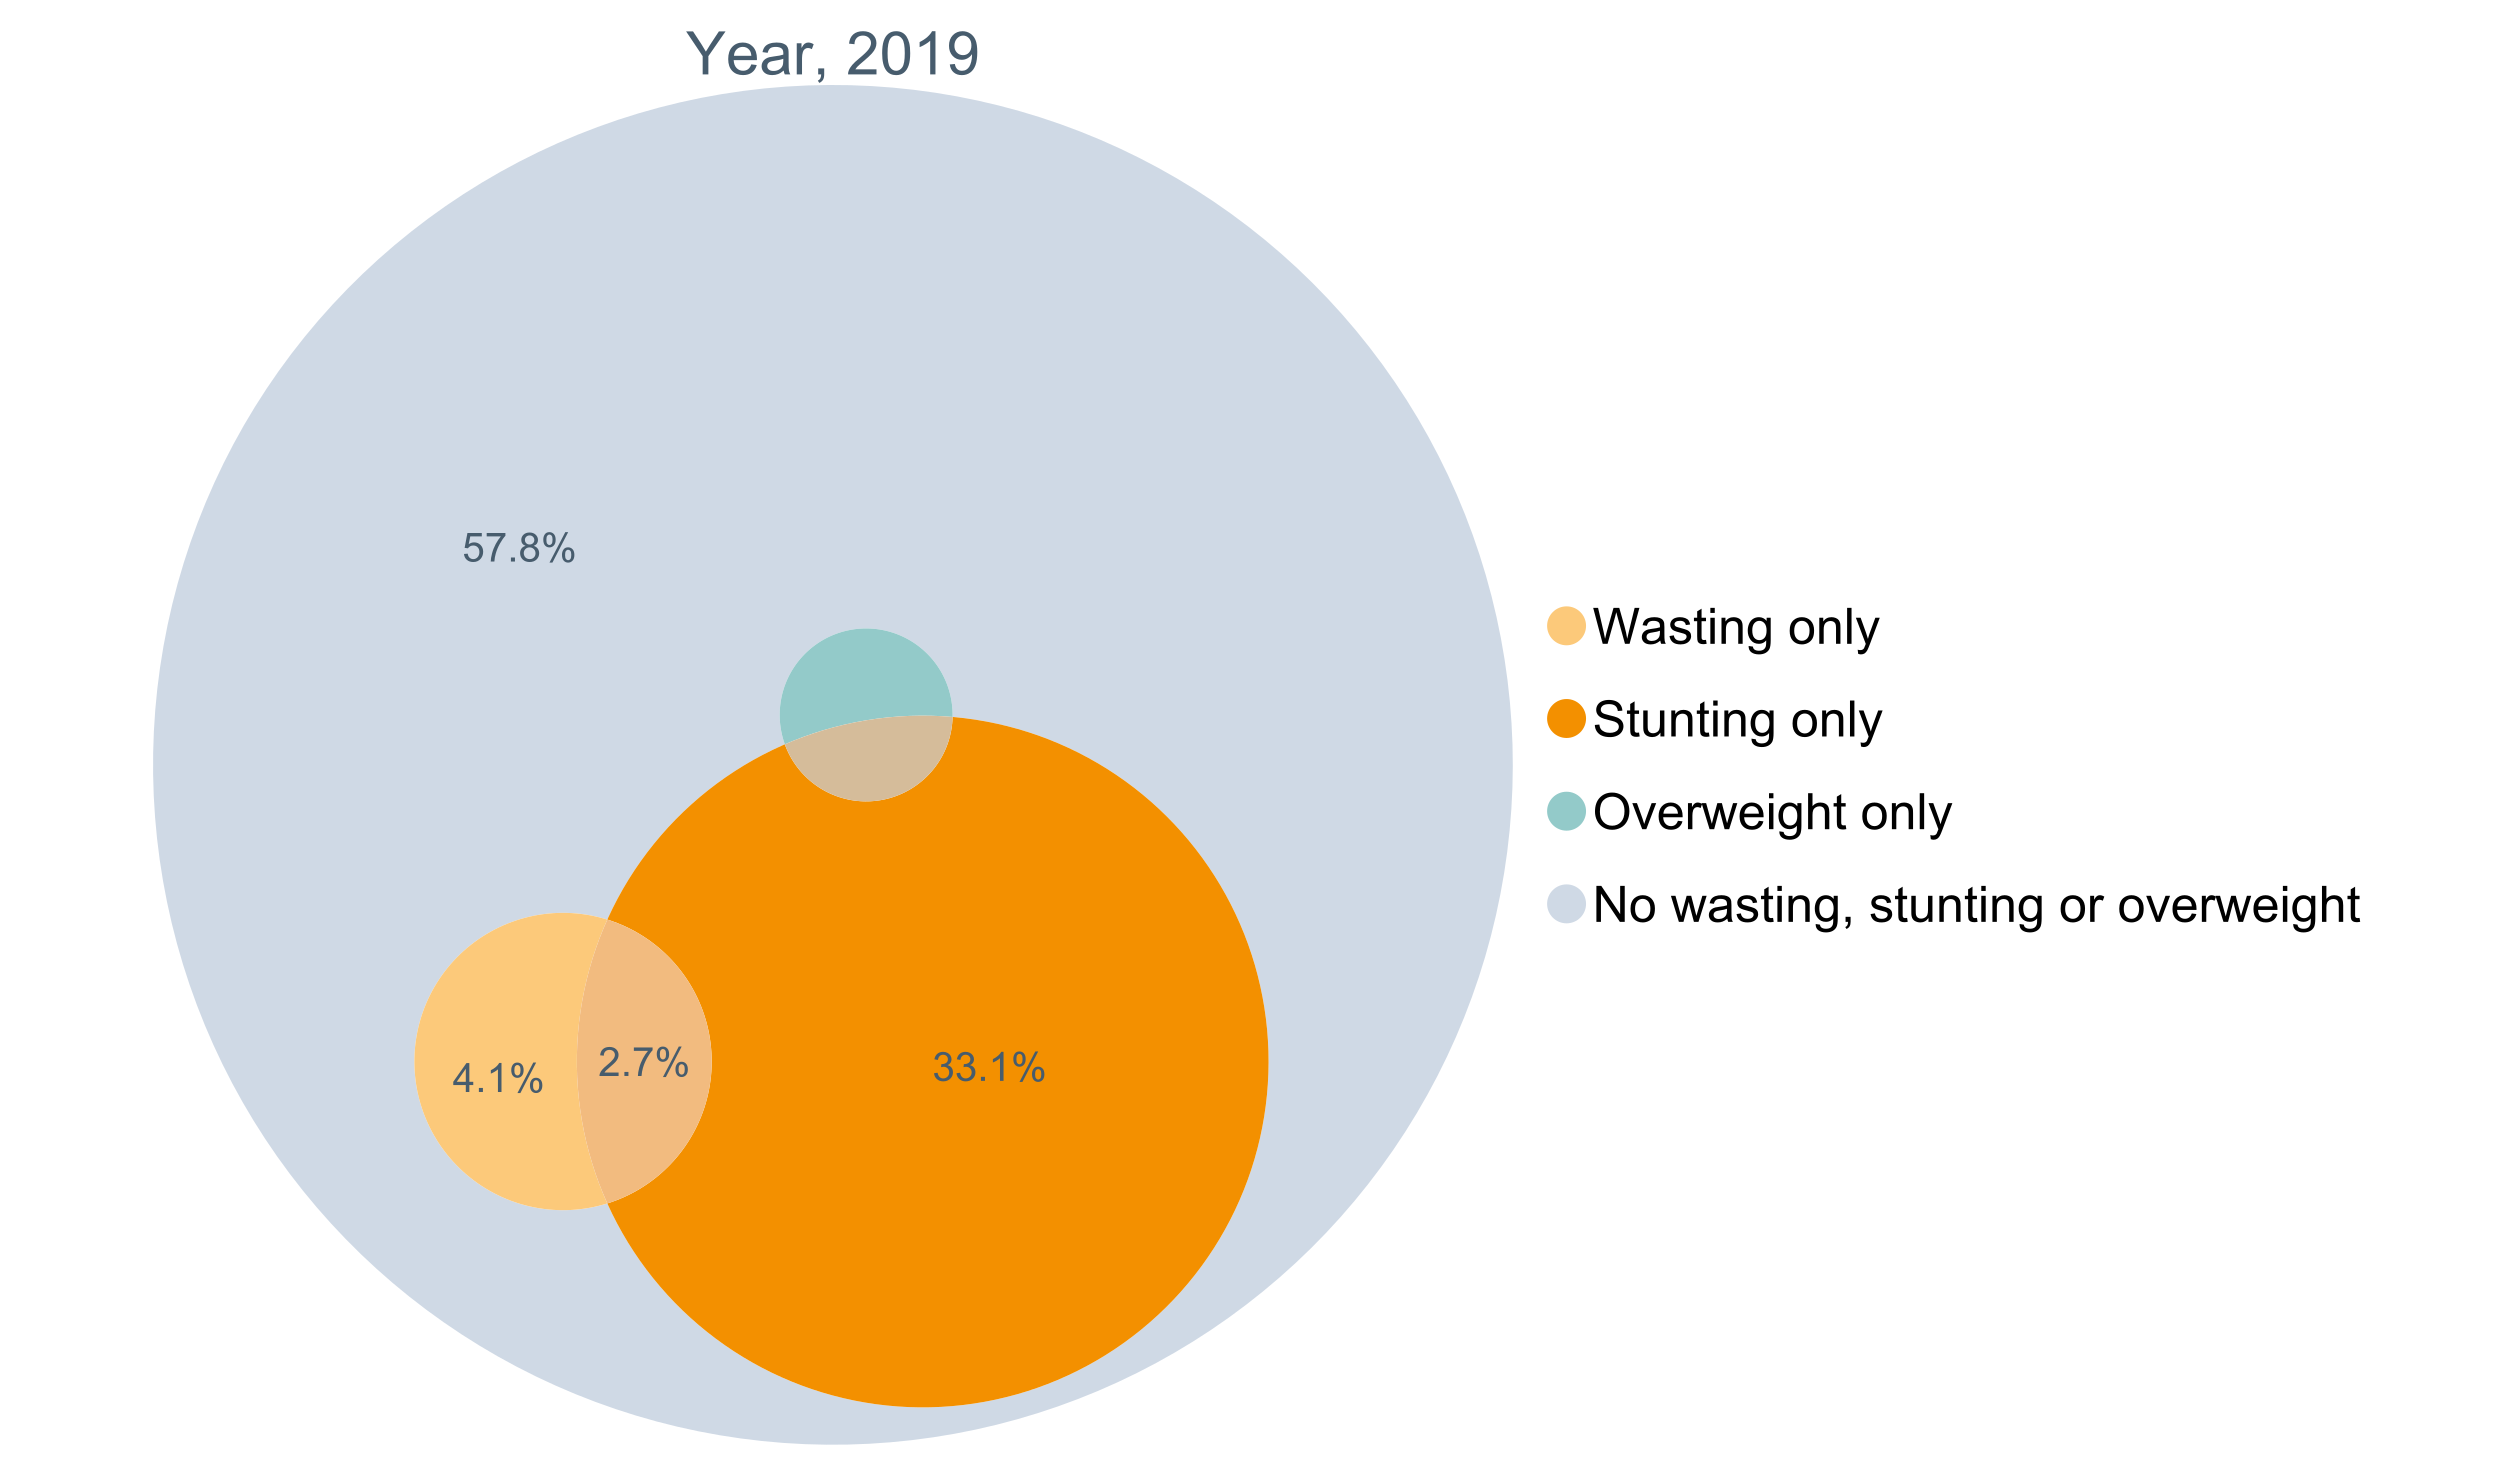 <?xml version="1.0" encoding="UTF-8"?>
<svg xmlns="http://www.w3.org/2000/svg" xmlns:xlink="http://www.w3.org/1999/xlink" width="1234.286pt" height="720pt" viewBox="0 0 1234.286 720" version="1.1">
<defs>
<g>
<symbol overflow="visible" id="glyph0-0">
<path style="stroke:none;" d="M 3.707 0 L 3.707 -18.543 L 18.543 -18.543 L 18.543 0 Z M 4.172 -0.465 L 18.078 -0.465 L 18.078 -18.078 L 4.172 -18.078 Z M 4.172 -0.465 "/>
</symbol>
<symbol overflow="visible" id="glyph0-1">
<path style="stroke:none;" d="M 8.27 0 L 8.27 -8.996 L 0.086 -21.234 L 3.504 -21.234 L 7.691 -14.832 C 8.461 -13.633 9.18 -12.438 9.852 -11.242 C 10.484 -12.348 11.258 -13.598 12.168 -14.992 L 16.281 -21.234 L 19.555 -21.234 L 11.082 -8.996 L 11.082 0 Z M 8.27 0 "/>
</symbol>
<symbol overflow="visible" id="glyph0-2">
<path style="stroke:none;" d="M 12.488 -4.953 L 15.18 -4.621 C 14.754 -3.043 13.969 -1.82 12.82 -0.953 C 11.672 -0.086 10.203 0.344 8.418 0.348 C 6.164 0.344 4.379 -0.344 3.062 -1.73 C 1.742 -3.113 1.082 -5.059 1.086 -7.562 C 1.082 -10.148 1.75 -12.156 3.086 -13.586 C 4.418 -15.012 6.145 -15.727 8.27 -15.73 C 10.324 -15.727 12.008 -15.027 13.312 -13.629 C 14.617 -12.23 15.27 -10.262 15.27 -7.723 C 15.27 -7.566 15.262 -7.332 15.254 -7.027 L 3.781 -7.027 C 3.875 -5.332 4.355 -4.039 5.215 -3.145 C 6.074 -2.242 7.145 -1.793 8.43 -1.797 C 9.383 -1.793 10.199 -2.043 10.879 -2.551 C 11.555 -3.051 12.09 -3.852 12.488 -4.953 Z M 3.926 -9.168 L 12.516 -9.168 C 12.398 -10.461 12.07 -11.434 11.531 -12.082 C 10.699 -13.082 9.621 -13.582 8.301 -13.586 C 7.102 -13.582 6.094 -13.18 5.277 -12.383 C 4.461 -11.578 4.012 -10.508 3.926 -9.168 Z M 3.926 -9.168 "/>
</symbol>
<symbol overflow="visible" id="glyph0-3">
<path style="stroke:none;" d="M 11.992 -1.898 C 11.027 -1.078 10.098 -0.496 9.207 -0.16 C 8.309 0.18 7.352 0.344 6.332 0.348 C 4.641 0.344 3.34 -0.066 2.434 -0.891 C 1.52 -1.715 1.066 -2.77 1.07 -4.055 C 1.066 -4.809 1.238 -5.496 1.586 -6.121 C 1.926 -6.742 2.375 -7.242 2.934 -7.617 C 3.484 -7.992 4.109 -8.277 4.809 -8.473 C 5.32 -8.605 6.094 -8.734 7.125 -8.867 C 9.23 -9.113 10.781 -9.414 11.777 -9.762 C 11.785 -10.121 11.789 -10.348 11.793 -10.445 C 11.789 -11.504 11.543 -12.25 11.051 -12.688 C 10.387 -13.273 9.395 -13.57 8.082 -13.574 C 6.852 -13.57 5.949 -13.355 5.367 -12.93 C 4.781 -12.496 4.348 -11.734 4.07 -10.648 L 1.52 -10.996 C 1.746 -12.086 2.129 -12.965 2.664 -13.637 C 3.191 -14.305 3.961 -14.824 4.969 -15.188 C 5.973 -15.547 7.137 -15.727 8.461 -15.73 C 9.773 -15.727 10.84 -15.57 11.66 -15.266 C 12.48 -14.953 13.082 -14.566 13.469 -14.102 C 13.855 -13.629 14.125 -13.039 14.281 -12.328 C 14.367 -11.883 14.414 -11.078 14.414 -9.922 L 14.414 -6.445 C 14.414 -4.02 14.469 -2.484 14.578 -1.844 C 14.688 -1.199 14.906 -0.586 15.238 0 L 12.516 0 C 12.242 -0.539 12.066 -1.172 11.992 -1.898 Z M 11.777 -7.723 C 10.828 -7.332 9.406 -7 7.52 -6.734 C 6.441 -6.578 5.684 -6.406 5.242 -6.215 C 4.797 -6.02 4.453 -5.738 4.215 -5.367 C 3.969 -4.992 3.848 -4.578 3.852 -4.129 C 3.848 -3.43 4.113 -2.852 4.641 -2.391 C 5.168 -1.926 5.938 -1.691 6.953 -1.695 C 7.957 -1.691 8.852 -1.91 9.633 -2.352 C 10.414 -2.789 10.988 -3.391 11.355 -4.156 C 11.637 -4.742 11.777 -5.613 11.777 -6.766 Z M 11.777 -7.723 "/>
</symbol>
<symbol overflow="visible" id="glyph0-4">
<path style="stroke:none;" d="M 1.926 0 L 1.926 -15.383 L 4.273 -15.383 L 4.273 -13.051 C 4.867 -14.137 5.422 -14.855 5.93 -15.207 C 6.438 -15.551 6.996 -15.727 7.605 -15.73 C 8.48 -15.727 9.371 -15.445 10.285 -14.891 L 9.387 -12.473 C 8.746 -12.848 8.109 -13.035 7.477 -13.039 C 6.906 -13.035 6.391 -12.863 5.938 -12.523 C 5.48 -12.176 5.16 -11.703 4.969 -11.098 C 4.68 -10.168 4.535 -9.152 4.535 -8.055 L 4.535 0 Z M 1.926 0 "/>
</symbol>
<symbol overflow="visible" id="glyph0-5">
<path style="stroke:none;" d="M 2.637 0 L 2.637 -2.969 L 5.605 -2.969 L 5.605 0 C 5.602 1.09 5.406 1.969 5.023 2.641 C 4.633 3.309 4.023 3.828 3.188 4.199 L 2.461 3.086 C 3.012 2.84 3.418 2.484 3.68 2.02 C 3.938 1.547 4.082 0.875 4.113 0 Z M 2.637 0 "/>
</symbol>
<symbol overflow="visible" id="glyph0-6">
<path style="stroke:none;" d=""/>
</symbol>
<symbol overflow="visible" id="glyph0-7">
<path style="stroke:none;" d="M 14.934 -2.508 L 14.934 0 L 0.898 0 C 0.875 -0.625 0.977 -1.227 1.203 -1.812 C 1.555 -2.766 2.129 -3.707 2.918 -4.637 C 3.703 -5.559 4.84 -6.633 6.332 -7.852 C 8.637 -9.742 10.195 -11.238 11.008 -12.348 C 11.816 -13.449 12.223 -14.496 12.227 -15.484 C 12.223 -16.516 11.852 -17.387 11.117 -18.098 C 10.375 -18.805 9.414 -19.16 8.227 -19.164 C 6.969 -19.16 5.965 -18.785 5.215 -18.035 C 4.461 -17.281 4.078 -16.238 4.07 -14.906 L 1.391 -15.18 C 1.57 -17.176 2.262 -18.699 3.461 -19.75 C 4.656 -20.797 6.266 -21.32 8.285 -21.324 C 10.324 -21.32 11.938 -20.758 13.125 -19.629 C 14.312 -18.496 14.906 -17.094 14.906 -15.426 C 14.906 -14.574 14.73 -13.738 14.383 -12.922 C 14.035 -12.098 13.457 -11.234 12.652 -10.328 C 11.844 -9.418 10.504 -8.172 8.633 -6.59 C 7.062 -5.273 6.059 -4.383 5.617 -3.918 C 5.172 -3.445 4.805 -2.977 4.52 -2.508 Z M 14.934 -2.508 "/>
</symbol>
<symbol overflow="visible" id="glyph0-8">
<path style="stroke:none;" d="M 1.23 -10.473 C 1.23 -12.98 1.488 -15.004 2.004 -16.535 C 2.52 -18.066 3.285 -19.246 4.309 -20.078 C 5.324 -20.906 6.609 -21.32 8.156 -21.324 C 9.293 -21.32 10.289 -21.09 11.152 -20.633 C 12.008 -20.172 12.719 -19.512 13.281 -18.648 C 13.84 -17.785 14.281 -16.734 14.602 -15.492 C 14.918 -14.25 15.074 -12.574 15.078 -10.473 C 15.074 -7.977 14.82 -5.965 14.309 -4.438 C 13.797 -2.906 13.031 -1.727 12.016 -0.891 C 10.996 -0.055 9.711 0.363 8.156 0.363 C 6.109 0.363 4.5 -0.371 3.332 -1.84 C 1.93 -3.605 1.23 -6.48 1.23 -10.473 Z M 3.91 -10.473 C 3.906 -6.98 4.316 -4.66 5.133 -3.512 C 5.949 -2.355 6.957 -1.781 8.156 -1.781 C 9.352 -1.781 10.355 -2.359 11.176 -3.52 C 11.988 -4.676 12.398 -6.992 12.398 -10.473 C 12.398 -13.965 11.988 -16.289 11.176 -17.441 C 10.355 -18.586 9.34 -19.16 8.125 -19.164 C 6.926 -19.16 5.969 -18.652 5.258 -17.645 C 4.355 -16.348 3.906 -13.957 3.91 -10.473 Z M 3.91 -10.473 "/>
</symbol>
<symbol overflow="visible" id="glyph0-9">
<path style="stroke:none;" d="M 11.051 0 L 8.445 0 L 8.445 -16.613 C 7.812 -16.012 6.988 -15.414 5.973 -14.82 C 4.949 -14.219 4.035 -13.77 3.23 -13.473 L 3.23 -15.992 C 4.684 -16.672 5.961 -17.504 7.055 -18.48 C 8.145 -19.457 8.914 -20.402 9.371 -21.324 L 11.051 -21.324 Z M 11.051 0 "/>
</symbol>
<symbol overflow="visible" id="glyph0-10">
<path style="stroke:none;" d="M 1.621 -4.91 L 4.129 -5.141 C 4.336 -3.961 4.742 -3.109 5.344 -2.578 C 5.941 -2.047 6.707 -1.781 7.648 -1.781 C 8.445 -1.781 9.148 -1.965 9.754 -2.332 C 10.355 -2.699 10.852 -3.188 11.238 -3.801 C 11.625 -4.414 11.949 -5.242 12.211 -6.285 C 12.469 -7.328 12.598 -8.391 12.602 -9.473 C 12.598 -9.586 12.594 -9.762 12.59 -9.996 C 12.062 -9.164 11.348 -8.488 10.449 -7.973 C 9.543 -7.453 8.566 -7.195 7.52 -7.199 C 5.758 -7.195 4.27 -7.832 3.055 -9.109 C 1.836 -10.383 1.23 -12.062 1.23 -14.152 C 1.23 -16.301 1.863 -18.035 3.133 -19.352 C 4.402 -20.664 5.996 -21.32 7.91 -21.324 C 9.289 -21.32 10.551 -20.949 11.695 -20.207 C 12.84 -19.461 13.707 -18.402 14.305 -17.027 C 14.895 -15.652 15.191 -13.66 15.195 -11.051 C 15.191 -8.336 14.898 -6.176 14.312 -4.57 C 13.723 -2.961 12.848 -1.734 11.684 -0.898 C 10.52 -0.055 9.152 0.363 7.59 0.363 C 5.926 0.363 4.57 -0.098 3.52 -1.02 C 2.465 -1.941 1.832 -3.238 1.621 -4.91 Z M 12.297 -14.281 C 12.293 -15.773 11.895 -16.961 11.102 -17.844 C 10.301 -18.719 9.344 -19.16 8.227 -19.164 C 7.066 -19.16 6.055 -18.688 5.199 -17.742 C 4.336 -16.797 3.906 -15.57 3.91 -14.066 C 3.906 -12.711 4.316 -11.613 5.133 -10.77 C 5.949 -9.926 6.957 -9.504 8.156 -9.504 C 9.359 -9.504 10.348 -9.926 11.129 -10.77 C 11.902 -11.613 12.293 -12.781 12.297 -14.281 Z M 12.297 -14.281 "/>
</symbol>
<symbol overflow="visible" id="glyph1-0">
<path style="stroke:none;" d="M 3.102 0 L 3.102 -15.504 L 15.504 -15.504 L 15.504 0 Z M 3.488 -0.387 L 15.117 -0.387 L 15.117 -15.117 L 3.488 -15.117 Z M 3.488 -0.387 "/>
</symbol>
<symbol overflow="visible" id="glyph1-1">
<path style="stroke:none;" d="M 5.016 0 L 0.305 -17.758 L 2.715 -17.758 L 5.414 -6.117 C 5.703 -4.898 5.953 -3.688 6.164 -2.484 C 6.617 -4.379 6.883 -5.473 6.965 -5.766 L 10.344 -17.758 L 13.18 -17.758 L 15.723 -8.77 C 16.355 -6.539 16.816 -4.445 17.102 -2.484 C 17.324 -3.605 17.621 -4.891 17.988 -6.348 L 20.773 -17.758 L 23.133 -17.758 L 18.266 0 L 16 0 L 12.258 -13.527 C 11.941 -14.656 11.754 -15.352 11.699 -15.613 C 11.512 -14.797 11.34 -14.102 11.18 -13.527 L 7.414 0 Z M 5.016 0 "/>
</symbol>
<symbol overflow="visible" id="glyph1-2">
<path style="stroke:none;" d="M 10.027 -1.586 C 9.215 -0.898 8.438 -0.414 7.695 -0.133 C 6.945 0.148 6.145 0.285 5.293 0.289 C 3.875 0.285 2.789 -0.055 2.031 -0.746 C 1.27 -1.434 0.891 -2.316 0.895 -3.391 C 0.891 -4.02 1.035 -4.594 1.324 -5.117 C 1.613 -5.633 1.988 -6.051 2.453 -6.371 C 2.914 -6.684 3.438 -6.922 4.02 -7.086 C 4.449 -7.195 5.094 -7.305 5.961 -7.414 C 7.715 -7.617 9.012 -7.867 9.848 -8.164 C 9.852 -8.461 9.855 -8.652 9.859 -8.734 C 9.855 -9.621 9.648 -10.246 9.242 -10.609 C 8.68 -11.098 7.852 -11.344 6.758 -11.348 C 5.727 -11.344 4.969 -11.164 4.484 -10.809 C 3.992 -10.445 3.633 -9.809 3.402 -8.902 L 1.273 -9.191 C 1.461 -10.102 1.781 -10.84 2.227 -11.402 C 2.672 -11.965 3.312 -12.395 4.152 -12.699 C 4.992 -12.996 5.965 -13.148 7.074 -13.152 C 8.168 -13.148 9.062 -13.02 9.75 -12.766 C 10.438 -12.504 10.941 -12.18 11.266 -11.789 C 11.586 -11.398 11.812 -10.902 11.941 -10.309 C 12.012 -9.934 12.047 -9.266 12.051 -8.297 L 12.051 -5.391 C 12.047 -3.363 12.094 -2.078 12.191 -1.543 C 12.281 -1.004 12.465 -0.492 12.742 0 L 10.465 0 C 10.238 -0.453 10.09 -0.98 10.027 -1.586 Z M 9.848 -6.457 C 9.055 -6.133 7.867 -5.855 6.285 -5.633 C 5.387 -5.5 4.754 -5.355 4.383 -5.195 C 4.012 -5.031 3.723 -4.793 3.523 -4.484 C 3.32 -4.172 3.223 -3.828 3.223 -3.453 C 3.223 -2.867 3.441 -2.383 3.883 -1.996 C 4.32 -1.609 4.965 -1.418 5.812 -1.418 C 6.652 -1.418 7.398 -1.602 8.055 -1.969 C 8.707 -2.336 9.188 -2.836 9.496 -3.477 C 9.727 -3.965 9.844 -4.691 9.848 -5.656 Z M 9.848 -6.457 "/>
</symbol>
<symbol overflow="visible" id="glyph1-3">
<path style="stroke:none;" d="M 0.762 -3.84 L 2.918 -4.18 C 3.039 -3.312 3.375 -2.652 3.93 -2.191 C 4.48 -1.73 5.254 -1.5 6.25 -1.5 C 7.246 -1.5 7.988 -1.703 8.477 -2.113 C 8.961 -2.52 9.203 -3 9.207 -3.551 C 9.203 -4.043 8.988 -4.43 8.562 -4.711 C 8.258 -4.906 7.516 -5.152 6.336 -5.449 C 4.734 -5.852 3.625 -6.199 3.008 -6.496 C 2.387 -6.789 1.918 -7.199 1.602 -7.723 C 1.281 -8.242 1.125 -8.816 1.125 -9.449 C 1.125 -10.02 1.254 -10.551 1.52 -11.039 C 1.777 -11.527 2.137 -11.934 2.594 -12.258 C 2.93 -12.508 3.391 -12.719 3.977 -12.891 C 4.559 -13.062 5.188 -13.148 5.863 -13.152 C 6.867 -13.148 7.754 -13.004 8.52 -12.715 C 9.281 -12.426 9.844 -12.031 10.207 -11.535 C 10.57 -11.039 10.82 -10.375 10.961 -9.543 L 8.828 -9.254 C 8.73 -9.91 8.449 -10.426 7.988 -10.801 C 7.52 -11.168 6.863 -11.355 6.02 -11.359 C 5.016 -11.355 4.301 -11.191 3.875 -10.863 C 3.445 -10.531 3.234 -10.145 3.234 -9.703 C 3.234 -9.418 3.32 -9.16 3.5 -8.938 C 3.672 -8.699 3.953 -8.508 4.336 -8.355 C 4.555 -8.273 5.195 -8.086 6.262 -7.801 C 7.801 -7.387 8.875 -7.051 9.488 -6.789 C 10.094 -6.523 10.574 -6.141 10.922 -5.645 C 11.27 -5.141 11.441 -4.52 11.445 -3.777 C 11.441 -3.047 11.23 -2.363 10.809 -1.723 C 10.383 -1.082 9.773 -0.586 8.977 -0.234 C 8.176 0.113 7.27 0.285 6.262 0.289 C 4.586 0.285 3.312 -0.059 2.438 -0.75 C 1.562 -1.445 1.004 -2.473 0.762 -3.84 Z M 0.762 -3.84 "/>
</symbol>
<symbol overflow="visible" id="glyph1-4">
<path style="stroke:none;" d="M 6.395 -1.949 L 6.711 -0.023 C 6.094 0.102 5.547 0.164 5.062 0.168 C 4.27 0.164 3.652 0.043 3.219 -0.207 C 2.781 -0.453 2.477 -0.781 2.301 -1.191 C 2.121 -1.598 2.031 -2.457 2.035 -3.766 L 2.035 -11.168 L 0.438 -11.168 L 0.438 -12.863 L 2.035 -12.863 L 2.035 -16.047 L 4.203 -17.355 L 4.203 -12.863 L 6.395 -12.863 L 6.395 -11.168 L 4.203 -11.168 L 4.203 -3.645 C 4.199 -3.023 4.238 -2.621 4.316 -2.445 C 4.391 -2.266 4.516 -2.125 4.691 -2.023 C 4.863 -1.914 5.113 -1.863 5.438 -1.867 C 5.68 -1.863 5.996 -1.891 6.395 -1.949 Z M 6.395 -1.949 "/>
</symbol>
<symbol overflow="visible" id="glyph1-5">
<path style="stroke:none;" d="M 1.648 -15.25 L 1.648 -17.758 L 3.828 -17.758 L 3.828 -15.25 Z M 1.648 0 L 1.648 -12.863 L 3.828 -12.863 L 3.828 0 Z M 1.648 0 "/>
</symbol>
<symbol overflow="visible" id="glyph1-6">
<path style="stroke:none;" d="M 1.637 0 L 1.637 -12.863 L 3.598 -12.863 L 3.598 -11.035 C 4.543 -12.441 5.906 -13.148 7.691 -13.152 C 8.465 -13.148 9.176 -13.008 9.828 -12.734 C 10.477 -12.453 10.965 -12.09 11.289 -11.637 C 11.609 -11.184 11.836 -10.645 11.965 -10.027 C 12.043 -9.621 12.082 -8.918 12.086 -7.91 L 12.086 0 L 9.906 0 L 9.906 -7.824 C 9.902 -8.707 9.816 -9.371 9.652 -9.816 C 9.48 -10.254 9.18 -10.605 8.75 -10.871 C 8.312 -11.129 7.809 -11.262 7.23 -11.266 C 6.301 -11.262 5.5 -10.965 4.828 -10.379 C 4.152 -9.785 3.812 -8.668 3.816 -7.023 L 3.816 0 Z M 1.637 0 "/>
</symbol>
<symbol overflow="visible" id="glyph1-7">
<path style="stroke:none;" d="M 1.234 1.066 L 3.355 1.379 C 3.441 2.031 3.688 2.508 4.094 2.809 C 4.633 3.207 5.371 3.41 6.309 3.414 C 7.316 3.41 8.098 3.207 8.648 2.809 C 9.195 2.402 9.566 1.84 9.762 1.113 C 9.875 0.668 9.926 -0.262 9.918 -1.684 C 8.965 -0.559 7.777 0 6.359 0 C 4.586 0 3.219 -0.637 2.254 -1.914 C 1.281 -3.188 0.797 -4.719 0.801 -6.504 C 0.797 -7.73 1.02 -8.859 1.465 -9.898 C 1.91 -10.934 2.555 -11.738 3.398 -12.305 C 4.242 -12.867 5.23 -13.148 6.371 -13.152 C 7.887 -13.148 9.141 -12.535 10.125 -11.312 L 10.125 -12.863 L 12.137 -12.863 L 12.137 -1.742 C 12.133 0.258 11.93 1.672 11.523 2.512 C 11.113 3.344 10.469 4.004 9.586 4.492 C 8.703 4.973 7.613 5.215 6.324 5.219 C 4.785 5.215 3.547 4.871 2.602 4.184 C 1.656 3.492 1.199 2.453 1.234 1.066 Z M 3.039 -6.66 C 3.035 -4.969 3.371 -3.738 4.043 -2.965 C 4.715 -2.191 5.555 -1.805 6.566 -1.805 C 7.562 -1.805 8.402 -2.188 9.082 -2.961 C 9.762 -3.727 10.102 -4.938 10.102 -6.59 C 10.102 -8.16 9.75 -9.348 9.055 -10.148 C 8.352 -10.945 7.512 -11.344 6.527 -11.348 C 5.559 -11.344 4.734 -10.949 4.055 -10.168 C 3.375 -9.379 3.035 -8.211 3.039 -6.66 Z M 3.039 -6.66 "/>
</symbol>
<symbol overflow="visible" id="glyph1-8">
<path style="stroke:none;" d=""/>
</symbol>
<symbol overflow="visible" id="glyph1-9">
<path style="stroke:none;" d="M 0.824 -6.43 C 0.82 -8.809 1.48 -10.574 2.809 -11.723 C 3.91 -12.672 5.262 -13.148 6.855 -13.152 C 8.621 -13.148 10.066 -12.57 11.191 -11.414 C 12.312 -10.254 12.871 -8.652 12.875 -6.613 C 12.871 -4.953 12.625 -3.652 12.129 -2.707 C 11.633 -1.758 10.91 -1.02 9.961 -0.496 C 9.012 0.027 7.977 0.285 6.855 0.289 C 5.055 0.285 3.598 -0.289 2.488 -1.441 C 1.375 -2.594 0.82 -4.254 0.824 -6.43 Z M 3.062 -6.43 C 3.059 -4.781 3.418 -3.551 4.141 -2.73 C 4.855 -1.91 5.762 -1.5 6.855 -1.5 C 7.934 -1.5 8.832 -1.91 9.555 -2.734 C 10.27 -3.559 10.629 -4.816 10.633 -6.504 C 10.629 -8.094 10.266 -9.297 9.547 -10.117 C 8.82 -10.934 7.926 -11.344 6.855 -11.348 C 5.762 -11.344 4.855 -10.938 4.141 -10.125 C 3.418 -9.309 3.059 -8.074 3.062 -6.43 Z M 3.062 -6.43 "/>
</symbol>
<symbol overflow="visible" id="glyph1-10">
<path style="stroke:none;" d="M 1.586 0 L 1.586 -17.758 L 3.766 -17.758 L 3.766 0 Z M 1.586 0 "/>
</symbol>
<symbol overflow="visible" id="glyph1-11">
<path style="stroke:none;" d="M 1.539 4.953 L 1.297 2.906 C 1.77 3.035 2.188 3.098 2.543 3.102 C 3.027 3.098 3.414 3.02 3.703 2.859 C 3.992 2.695 4.23 2.469 4.422 2.18 C 4.555 1.961 4.777 1.418 5.086 0.559 C 5.125 0.434 5.188 0.258 5.281 0.023 L 0.398 -12.863 L 2.75 -12.863 L 5.426 -5.414 C 5.77 -4.469 6.078 -3.473 6.359 -2.434 C 6.605 -3.434 6.906 -4.414 7.254 -5.367 L 10.004 -12.863 L 12.184 -12.863 L 7.293 0.219 C 6.766 1.625 6.355 2.598 6.066 3.137 C 5.676 3.852 5.234 4.379 4.734 4.715 C 4.234 5.047 3.637 5.215 2.941 5.219 C 2.52 5.215 2.051 5.125 1.539 4.953 Z M 1.539 4.953 "/>
</symbol>
<symbol overflow="visible" id="glyph1-12">
<path style="stroke:none;" d="M 1.113 -5.703 L 3.332 -5.898 C 3.434 -5.008 3.676 -4.277 4.062 -3.711 C 4.445 -3.141 5.043 -2.684 5.852 -2.332 C 6.656 -1.98 7.562 -1.805 8.574 -1.805 C 9.465 -1.805 10.258 -1.938 10.949 -2.203 C 11.633 -2.469 12.145 -2.832 12.48 -3.301 C 12.816 -3.762 12.984 -4.27 12.984 -4.82 C 12.984 -5.375 12.82 -5.859 12.5 -6.277 C 12.172 -6.691 11.641 -7.043 10.902 -7.328 C 10.422 -7.512 9.367 -7.801 7.738 -8.191 C 6.105 -8.582 4.965 -8.949 4.312 -9.301 C 3.461 -9.742 2.828 -10.293 2.414 -10.953 C 2 -11.609 1.793 -12.348 1.793 -13.164 C 1.793 -14.059 2.047 -14.898 2.555 -15.68 C 3.062 -16.457 3.805 -17.047 4.785 -17.453 C 5.758 -17.855 6.844 -18.059 8.043 -18.059 C 9.355 -18.059 10.516 -17.844 11.523 -17.422 C 12.527 -16.996 13.301 -16.375 13.844 -15.551 C 14.383 -14.727 14.672 -13.793 14.715 -12.754 L 12.465 -12.586 C 12.34 -13.707 11.93 -14.555 11.234 -15.129 C 10.531 -15.699 9.5 -15.984 8.141 -15.988 C 6.715 -15.984 5.68 -15.723 5.031 -15.207 C 4.379 -14.684 4.055 -14.059 4.059 -13.324 C 4.055 -12.684 4.285 -12.156 4.746 -11.75 C 5.199 -11.336 6.379 -10.914 8.289 -10.484 C 10.199 -10.047 11.512 -9.672 12.223 -9.352 C 13.254 -8.875 14.016 -8.27 14.508 -7.539 C 15 -6.809 15.246 -5.969 15.25 -5.016 C 15.246 -4.07 14.977 -3.18 14.438 -2.344 C 13.895 -1.508 13.117 -0.855 12.105 -0.391 C 11.09 0.074 9.949 0.305 8.684 0.305 C 7.074 0.305 5.727 0.07 4.645 -0.398 C 3.555 -0.867 2.703 -1.57 2.09 -2.512 C 1.469 -3.453 1.145 -4.516 1.113 -5.703 Z M 1.113 -5.703 "/>
</symbol>
<symbol overflow="visible" id="glyph1-13">
<path style="stroke:none;" d="M 10.066 0 L 10.066 -1.891 C 9.062 -0.438 7.699 0.285 5.984 0.289 C 5.219 0.285 4.512 0.145 3.855 -0.145 C 3.199 -0.434 2.711 -0.801 2.391 -1.242 C 2.07 -1.68 1.844 -2.219 1.719 -2.859 C 1.625 -3.285 1.582 -3.961 1.586 -4.895 L 1.586 -12.863 L 3.766 -12.863 L 3.766 -5.73 C 3.762 -4.59 3.805 -3.82 3.898 -3.426 C 4.031 -2.852 4.324 -2.402 4.77 -2.074 C 5.215 -1.746 5.762 -1.582 6.418 -1.586 C 7.07 -1.582 7.688 -1.75 8.262 -2.09 C 8.832 -2.422 9.234 -2.879 9.477 -3.457 C 9.711 -4.035 9.832 -4.871 9.836 -5.973 L 9.836 -12.863 L 12.016 -12.863 L 12.016 0 Z M 10.066 0 "/>
</symbol>
<symbol overflow="visible" id="glyph1-14">
<path style="stroke:none;" d="M 1.199 -8.648 C 1.195 -11.594 1.984 -13.898 3.57 -15.57 C 5.148 -17.234 7.195 -18.07 9.703 -18.07 C 11.34 -18.07 12.816 -17.676 14.133 -16.895 C 15.449 -16.109 16.453 -15.02 17.145 -13.621 C 17.832 -12.219 18.176 -10.629 18.18 -8.855 C 18.176 -7.051 17.812 -5.441 17.09 -4.02 C 16.359 -2.598 15.328 -1.52 14 -0.793 C 12.664 -0.059 11.23 0.305 9.691 0.305 C 8.02 0.305 6.523 -0.098 5.207 -0.906 C 3.891 -1.715 2.895 -2.816 2.215 -4.215 C 1.535 -5.605 1.195 -7.086 1.199 -8.648 Z M 3.621 -8.613 C 3.621 -6.473 4.195 -4.785 5.348 -3.555 C 6.496 -2.32 7.938 -1.703 9.676 -1.707 C 11.441 -1.703 12.898 -2.324 14.043 -3.57 C 15.184 -4.812 15.754 -6.578 15.758 -8.867 C 15.754 -10.309 15.512 -11.57 15.023 -12.652 C 14.535 -13.727 13.82 -14.562 12.879 -15.156 C 11.938 -15.746 10.883 -16.043 9.715 -16.047 C 8.051 -16.043 6.617 -15.473 5.418 -14.332 C 4.219 -13.191 3.621 -11.285 3.621 -8.613 Z M 3.621 -8.613 "/>
</symbol>
<symbol overflow="visible" id="glyph1-15">
<path style="stroke:none;" d="M 5.207 0 L 0.316 -12.863 L 2.617 -12.863 L 5.379 -5.16 C 5.676 -4.328 5.949 -3.465 6.203 -2.566 C 6.395 -3.246 6.664 -4.062 7.012 -5.016 L 9.871 -12.863 L 12.113 -12.863 L 7.242 0 Z M 5.207 0 "/>
</symbol>
<symbol overflow="visible" id="glyph1-16">
<path style="stroke:none;" d="M 10.441 -4.141 L 12.695 -3.863 C 12.336 -2.543 11.676 -1.523 10.719 -0.801 C 9.754 -0.074 8.527 0.285 7.039 0.289 C 5.152 0.285 3.66 -0.289 2.562 -1.445 C 1.457 -2.602 0.906 -4.227 0.91 -6.324 C 0.906 -8.484 1.465 -10.164 2.578 -11.359 C 3.691 -12.551 5.137 -13.148 6.914 -13.152 C 8.633 -13.148 10.035 -12.562 11.129 -11.395 C 12.215 -10.223 12.762 -8.578 12.766 -6.457 C 12.762 -6.324 12.758 -6.129 12.754 -5.875 L 3.16 -5.875 C 3.238 -4.457 3.641 -3.375 4.359 -2.625 C 5.078 -1.875 5.973 -1.5 7.051 -1.5 C 7.848 -1.5 8.531 -1.707 9.098 -2.129 C 9.66 -2.547 10.109 -3.219 10.441 -4.141 Z M 3.281 -7.668 L 10.465 -7.668 C 10.367 -8.746 10.09 -9.559 9.641 -10.102 C 8.941 -10.938 8.043 -11.355 6.941 -11.359 C 5.938 -11.355 5.094 -11.02 4.414 -10.355 C 3.727 -9.684 3.352 -8.789 3.281 -7.668 Z M 3.281 -7.668 "/>
</symbol>
<symbol overflow="visible" id="glyph1-17">
<path style="stroke:none;" d="M 1.609 0 L 1.609 -12.863 L 3.574 -12.863 L 3.574 -10.914 C 4.074 -11.824 4.535 -12.426 4.961 -12.715 C 5.383 -13.004 5.848 -13.148 6.359 -13.152 C 7.09 -13.148 7.836 -12.914 8.598 -12.453 L 7.848 -10.43 C 7.312 -10.742 6.781 -10.898 6.25 -10.902 C 5.77 -10.898 5.34 -10.754 4.965 -10.469 C 4.582 -10.18 4.312 -9.781 4.156 -9.277 C 3.91 -8.496 3.789 -7.648 3.793 -6.734 L 3.793 0 Z M 1.609 0 "/>
</symbol>
<symbol overflow="visible" id="glyph1-18">
<path style="stroke:none;" d="M 4.008 0 L 0.074 -12.863 L 2.324 -12.863 L 4.371 -5.438 L 5.137 -2.676 C 5.164 -2.812 5.387 -3.695 5.801 -5.328 L 7.848 -12.863 L 10.09 -12.863 L 12.016 -5.402 L 12.656 -2.941 L 13.395 -5.426 L 15.602 -12.863 L 17.719 -12.863 L 13.699 0 L 11.434 0 L 9.387 -7.703 L 8.891 -9.895 L 6.285 0 Z M 4.008 0 "/>
</symbol>
<symbol overflow="visible" id="glyph1-19">
<path style="stroke:none;" d="M 1.637 0 L 1.637 -17.758 L 3.816 -17.758 L 3.816 -11.387 C 4.828 -12.559 6.113 -13.148 7.668 -13.152 C 8.617 -13.148 9.445 -12.961 10.148 -12.59 C 10.852 -12.211 11.352 -11.691 11.656 -11.031 C 11.957 -10.367 12.109 -9.406 12.113 -8.152 L 12.113 0 L 9.934 0 L 9.934 -8.152 C 9.93 -9.238 9.695 -10.031 9.223 -10.531 C 8.75 -11.023 8.082 -11.273 7.219 -11.277 C 6.57 -11.273 5.961 -11.105 5.395 -10.773 C 4.824 -10.434 4.418 -9.98 4.18 -9.41 C 3.934 -8.836 3.812 -8.043 3.816 -7.039 L 3.816 0 Z M 1.637 0 "/>
</symbol>
<symbol overflow="visible" id="glyph1-20">
<path style="stroke:none;" d="M 1.891 0 L 1.891 -17.758 L 4.301 -17.758 L 13.625 -3.816 L 13.625 -17.758 L 15.879 -17.758 L 15.879 0 L 13.469 0 L 4.141 -13.953 L 4.141 0 Z M 1.891 0 "/>
</symbol>
<symbol overflow="visible" id="glyph1-21">
<path style="stroke:none;" d="M 2.203 0 L 2.203 -2.484 L 4.688 -2.484 L 4.688 0 C 4.688 0.91 4.523 1.645 4.203 2.207 C 3.875 2.766 3.363 3.199 2.664 3.512 L 2.059 2.578 C 2.516 2.375 2.855 2.078 3.074 1.688 C 3.289 1.297 3.41 0.734 3.441 0 Z M 2.203 0 "/>
</symbol>
<symbol overflow="visible" id="glyph2-0">
<path style="stroke:none;" d="M 2.492 0 L 2.492 -12.465 L 12.465 -12.465 L 12.465 0 Z M 2.805 -0.312 L 12.152 -0.312 L 12.152 -12.152 L 2.805 -12.152 Z M 2.805 -0.312 "/>
</symbol>
<symbol overflow="visible" id="glyph2-1">
<path style="stroke:none;" d="M 0.828 -3.738 L 2.668 -3.895 C 2.801 -2.996 3.117 -2.324 3.617 -1.875 C 4.109 -1.422 4.711 -1.195 5.414 -1.199 C 6.258 -1.195 6.969 -1.512 7.555 -2.152 C 8.137 -2.785 8.43 -3.629 8.434 -4.684 C 8.43 -5.68 8.148 -6.469 7.59 -7.051 C 7.027 -7.625 6.293 -7.914 5.387 -7.918 C 4.816 -7.914 4.309 -7.785 3.855 -7.531 C 3.402 -7.273 3.043 -6.941 2.785 -6.535 L 1.141 -6.75 L 2.523 -14.082 L 9.621 -14.082 L 9.621 -12.406 L 3.926 -12.406 L 3.156 -8.57 C 4.012 -9.164 4.91 -9.461 5.852 -9.465 C 7.098 -9.461 8.148 -9.031 9.008 -8.168 C 9.859 -7.305 10.289 -6.195 10.293 -4.84 C 10.289 -3.547 9.914 -2.43 9.164 -1.488 C 8.246 -0.336 6.996 0.238 5.414 0.242 C 4.117 0.238 3.055 -0.121 2.234 -0.848 C 1.41 -1.57 0.941 -2.535 0.828 -3.738 Z M 0.828 -3.738 "/>
</symbol>
<symbol overflow="visible" id="glyph2-2">
<path style="stroke:none;" d="M 0.945 -12.406 L 0.945 -14.09 L 10.188 -14.09 L 10.188 -12.727 C 9.277 -11.758 8.375 -10.473 7.484 -8.871 C 6.586 -7.266 5.898 -5.617 5.414 -3.926 C 5.062 -2.73 4.836 -1.422 4.742 0 L 2.941 0 C 2.957 -1.121 3.176 -2.477 3.602 -4.07 C 4.02 -5.66 4.625 -7.195 5.418 -8.672 C 6.203 -10.148 7.043 -11.391 7.938 -12.406 Z M 0.945 -12.406 "/>
</symbol>
<symbol overflow="visible" id="glyph2-3">
<path style="stroke:none;" d="M 1.812 0 L 1.812 -1.996 L 3.809 -1.996 L 3.809 0 Z M 1.812 0 "/>
</symbol>
<symbol overflow="visible" id="glyph2-4">
<path style="stroke:none;" d="M 3.523 -7.742 C 2.793 -8.004 2.254 -8.383 1.906 -8.879 C 1.555 -9.371 1.383 -9.965 1.383 -10.652 C 1.383 -11.691 1.754 -12.562 2.5 -13.273 C 3.246 -13.977 4.242 -14.332 5.484 -14.336 C 6.727 -14.332 7.727 -13.969 8.492 -13.25 C 9.25 -12.523 9.633 -11.645 9.633 -10.605 C 9.633 -9.941 9.457 -9.363 9.109 -8.875 C 8.762 -8.383 8.234 -8.004 7.527 -7.742 C 8.402 -7.453 9.07 -6.992 9.527 -6.359 C 9.984 -5.719 10.211 -4.961 10.215 -4.082 C 10.211 -2.859 9.781 -1.832 8.918 -1.004 C 8.055 -0.172 6.918 0.238 5.512 0.242 C 4.102 0.238 2.965 -0.176 2.102 -1.008 C 1.238 -1.84 0.809 -2.879 0.809 -4.129 C 0.809 -5.055 1.043 -5.832 1.512 -6.461 C 1.98 -7.086 2.648 -7.512 3.523 -7.742 Z M 3.176 -10.711 C 3.176 -10.035 3.391 -9.48 3.828 -9.055 C 4.258 -8.625 4.824 -8.414 5.523 -8.414 C 6.195 -8.414 6.746 -8.625 7.18 -9.051 C 7.609 -9.477 7.828 -9.996 7.828 -10.613 C 7.828 -11.254 7.605 -11.797 7.16 -12.234 C 6.715 -12.672 6.16 -12.891 5.504 -12.895 C 4.832 -12.891 4.277 -12.676 3.836 -12.25 C 3.395 -11.82 3.176 -11.309 3.176 -10.711 Z M 2.609 -4.121 C 2.605 -3.617 2.727 -3.133 2.965 -2.668 C 3.199 -2.199 3.551 -1.84 4.02 -1.582 C 4.488 -1.324 4.992 -1.195 5.531 -1.199 C 6.367 -1.195 7.059 -1.465 7.605 -2.004 C 8.148 -2.543 8.418 -3.227 8.422 -4.062 C 8.418 -4.902 8.137 -5.602 7.578 -6.156 C 7.016 -6.707 6.316 -6.984 5.473 -6.984 C 4.645 -6.984 3.961 -6.711 3.422 -6.164 C 2.879 -5.617 2.605 -4.934 2.609 -4.121 Z M 2.609 -4.121 "/>
</symbol>
<symbol overflow="visible" id="glyph2-5">
<path style="stroke:none;" d="M 1.16 -10.848 C 1.16 -11.863 1.414 -12.73 1.93 -13.449 C 2.438 -14.16 3.184 -14.52 4.16 -14.52 C 5.055 -14.52 5.793 -14.199 6.383 -13.559 C 6.969 -12.918 7.266 -11.977 7.266 -10.742 C 7.266 -9.531 6.969 -8.602 6.375 -7.949 C 5.781 -7.297 5.047 -6.973 4.18 -6.973 C 3.312 -6.973 2.594 -7.293 2.02 -7.938 C 1.445 -8.578 1.16 -9.547 1.16 -10.848 Z M 4.207 -13.312 C 3.77 -13.312 3.406 -13.121 3.121 -12.746 C 2.828 -12.367 2.684 -11.676 2.688 -10.672 C 2.684 -9.754 2.828 -9.109 3.125 -8.738 C 3.414 -8.363 3.777 -8.18 4.207 -8.18 C 4.648 -8.18 5.012 -8.367 5.301 -8.742 C 5.586 -9.117 5.73 -9.805 5.734 -10.809 C 5.73 -11.727 5.586 -12.375 5.297 -12.75 C 5.004 -13.125 4.641 -13.312 4.207 -13.312 Z M 4.215 0.527 L 12.027 -14.52 L 13.449 -14.52 L 5.668 0.527 Z M 10.391 -3.352 C 10.387 -4.375 10.645 -5.242 11.16 -5.953 C 11.672 -6.664 12.418 -7.02 13.398 -7.02 C 14.293 -7.02 15.035 -6.699 15.625 -6.059 C 16.211 -5.418 16.504 -4.477 16.508 -3.242 C 16.504 -2.031 16.207 -1.102 15.613 -0.449 C 15.016 0.203 14.281 0.527 13.41 0.527 C 12.543 0.527 11.824 0.207 11.25 -0.441 C 10.676 -1.082 10.387 -2.055 10.391 -3.352 Z M 13.449 -5.812 C 13.004 -5.812 12.641 -5.621 12.352 -5.246 C 12.062 -4.867 11.918 -4.18 11.918 -3.176 C 11.918 -2.266 12.062 -1.621 12.355 -1.246 C 12.648 -0.867 13.008 -0.68 13.438 -0.684 C 13.883 -0.68 14.254 -0.867 14.543 -1.246 C 14.832 -1.621 14.977 -2.309 14.977 -3.312 C 14.977 -4.23 14.828 -4.879 14.539 -5.254 C 14.242 -5.625 13.879 -5.812 13.449 -5.812 Z M 13.449 -5.812 "/>
</symbol>
<symbol overflow="visible" id="glyph2-6">
<path style="stroke:none;" d="M 6.445 0 L 6.445 -3.418 L 0.254 -3.418 L 0.254 -5.023 L 6.77 -14.277 L 8.199 -14.277 L 8.199 -5.023 L 10.129 -5.023 L 10.129 -3.418 L 8.199 -3.418 L 8.199 0 Z M 6.445 -5.023 L 6.445 -11.461 L 1.977 -5.023 Z M 6.445 -5.023 "/>
</symbol>
<symbol overflow="visible" id="glyph2-7">
<path style="stroke:none;" d="M 7.43 0 L 5.676 0 L 5.676 -11.172 C 5.25 -10.766 4.695 -10.363 4.016 -9.961 C 3.328 -9.559 2.715 -9.258 2.172 -9.059 L 2.172 -10.75 C 3.148 -11.207 4.004 -11.766 4.742 -12.426 C 5.473 -13.078 5.992 -13.715 6.301 -14.336 L 7.43 -14.336 Z M 7.43 0 "/>
</symbol>
<symbol overflow="visible" id="glyph2-8">
<path style="stroke:none;" d="M 0.836 -3.77 L 2.59 -4.004 C 2.789 -3.004 3.129 -2.289 3.617 -1.855 C 4.098 -1.414 4.688 -1.195 5.387 -1.199 C 6.207 -1.195 6.902 -1.48 7.473 -2.055 C 8.039 -2.621 8.324 -3.328 8.328 -4.18 C 8.324 -4.98 8.062 -5.645 7.539 -6.168 C 7.012 -6.688 6.344 -6.949 5.531 -6.953 C 5.199 -6.949 4.785 -6.883 4.293 -6.758 L 4.488 -8.297 C 4.605 -8.281 4.699 -8.273 4.773 -8.277 C 5.516 -8.273 6.188 -8.469 6.785 -8.859 C 7.383 -9.25 7.68 -9.852 7.684 -10.664 C 7.68 -11.305 7.465 -11.836 7.031 -12.262 C 6.594 -12.68 6.031 -12.891 5.348 -12.895 C 4.664 -12.891 4.094 -12.676 3.641 -12.25 C 3.184 -11.82 2.895 -11.18 2.766 -10.324 L 1.012 -10.633 C 1.227 -11.809 1.715 -12.719 2.473 -13.367 C 3.23 -14.008 4.176 -14.332 5.309 -14.336 C 6.086 -14.332 6.801 -14.164 7.457 -13.832 C 8.109 -13.496 8.609 -13.039 8.961 -12.465 C 9.305 -11.883 9.48 -11.27 9.484 -10.625 C 9.48 -10.004 9.316 -9.441 8.988 -8.938 C 8.656 -8.43 8.164 -8.027 7.52 -7.73 C 8.359 -7.535 9.016 -7.133 9.484 -6.52 C 9.949 -5.906 10.184 -5.137 10.188 -4.215 C 10.184 -2.965 9.73 -1.91 8.824 -1.047 C 7.914 -0.18 6.762 0.25 5.375 0.254 C 4.117 0.25 3.078 -0.121 2.254 -0.867 C 1.422 -1.613 0.949 -2.578 0.836 -3.77 Z M 0.836 -3.77 "/>
</symbol>
<symbol overflow="visible" id="glyph2-9">
<path style="stroke:none;" d="M 10.039 -1.684 L 10.039 0 L 0.605 0 C 0.59 -0.422 0.66 -0.828 0.809 -1.219 C 1.047 -1.859 1.43 -2.488 1.961 -3.113 C 2.488 -3.734 3.254 -4.457 4.254 -5.277 C 5.805 -6.547 6.852 -7.555 7.398 -8.301 C 7.941 -9.043 8.215 -9.746 8.219 -10.41 C 8.215 -11.102 7.965 -11.688 7.473 -12.168 C 6.973 -12.641 6.328 -12.879 5.531 -12.883 C 4.688 -12.879 4.012 -12.625 3.504 -12.121 C 2.996 -11.613 2.738 -10.914 2.738 -10.02 L 0.934 -10.207 C 1.055 -11.551 1.52 -12.574 2.328 -13.277 C 3.129 -13.98 4.211 -14.332 5.57 -14.336 C 6.938 -14.332 8.02 -13.953 8.82 -13.195 C 9.617 -12.434 10.02 -11.492 10.02 -10.371 C 10.02 -9.801 9.902 -9.238 9.668 -8.688 C 9.434 -8.133 9.047 -7.551 8.508 -6.941 C 7.965 -6.328 7.062 -5.492 5.805 -4.43 C 4.75 -3.547 4.074 -2.945 3.777 -2.633 C 3.477 -2.312 3.23 -1.996 3.039 -1.684 Z M 10.039 -1.684 "/>
</symbol>
</g>
</defs>
<g id="surface9586">
<g style="fill:rgb(27.843%,36.078%,42.745%);fill-opacity:1;">
  <use xlink:href="#glyph0-1" x="338.652" y="36.73"/>
  <use xlink:href="#glyph0-2" x="358.44" y="36.73"/>
  <use xlink:href="#glyph0-3" x="374.939" y="36.73"/>
  <use xlink:href="#glyph0-4" x="391.438" y="36.73"/>
  <use xlink:href="#glyph0-5" x="401.317" y="36.73"/>
  <use xlink:href="#glyph0-6" x="409.56" y="36.73"/>
  <use xlink:href="#glyph0-7" x="417.802" y="36.73"/>
  <use xlink:href="#glyph0-8" x="434.301" y="36.73"/>
  <use xlink:href="#glyph0-9" x="450.8" y="36.73"/>
  <use xlink:href="#glyph0-10" x="467.3" y="36.73"/>
</g>
<path style=" stroke:none;fill-rule:nonzero;fill:rgb(98.824%,78.824%,47.843%);fill-opacity:1;" d="M 783.055 308.984 C 783.055 314.293 778.75 318.598 773.441 318.598 C 768.129 318.598 763.824 314.293 763.824 308.984 C 763.824 303.672 768.129 299.367 773.441 299.367 C 778.75 299.367 783.055 303.672 783.055 308.984 "/>
<g style="fill:rgb(0%,0%,0%);fill-opacity:1;">
  <use xlink:href="#glyph1-1" x="786.273" y="317.863"/>
  <use xlink:href="#glyph1-2" x="809.686" y="317.863"/>
  <use xlink:href="#glyph1-3" x="823.482" y="317.863"/>
  <use xlink:href="#glyph1-4" x="835.885" y="317.863"/>
  <use xlink:href="#glyph1-5" x="842.776" y="317.863"/>
  <use xlink:href="#glyph1-6" x="848.287" y="317.863"/>
  <use xlink:href="#glyph1-7" x="862.083" y="317.863"/>
  <use xlink:href="#glyph1-8" x="875.879" y="317.863"/>
  <use xlink:href="#glyph1-9" x="882.77" y="317.863"/>
  <use xlink:href="#glyph1-6" x="896.566" y="317.863"/>
  <use xlink:href="#glyph1-10" x="910.362" y="317.863"/>
  <use xlink:href="#glyph1-11" x="915.873" y="317.863"/>
</g>
<path style=" stroke:none;fill-rule:nonzero;fill:rgb(95.294%,56.471%,0%);fill-opacity:1;" d="M 783.055 354.738 C 783.055 360.051 778.75 364.355 773.441 364.355 C 768.129 364.355 763.824 360.051 763.824 354.738 C 763.824 349.43 768.129 345.125 773.441 345.125 C 778.75 345.125 783.055 349.43 783.055 354.738 "/>
<g style="fill:rgb(0%,0%,0%);fill-opacity:1;">
  <use xlink:href="#glyph1-12" x="786.273" y="363.617"/>
  <use xlink:href="#glyph1-4" x="802.819" y="363.617"/>
  <use xlink:href="#glyph1-13" x="809.71" y="363.617"/>
  <use xlink:href="#glyph1-6" x="823.506" y="363.617"/>
  <use xlink:href="#glyph1-4" x="837.302" y="363.617"/>
  <use xlink:href="#glyph1-5" x="844.193" y="363.617"/>
  <use xlink:href="#glyph1-6" x="849.704" y="363.617"/>
  <use xlink:href="#glyph1-7" x="863.5" y="363.617"/>
  <use xlink:href="#glyph1-8" x="877.296" y="363.617"/>
  <use xlink:href="#glyph1-9" x="884.188" y="363.617"/>
  <use xlink:href="#glyph1-6" x="897.983" y="363.617"/>
  <use xlink:href="#glyph1-10" x="911.779" y="363.617"/>
  <use xlink:href="#glyph1-11" x="917.29" y="363.617"/>
</g>
<path style=" stroke:none;fill-rule:nonzero;fill:rgb(57.647%,79.216%,78.824%);fill-opacity:1;" d="M 783.055 400.496 C 783.055 405.805 778.75 410.109 773.441 410.109 C 768.129 410.109 763.824 405.805 763.824 400.496 C 763.824 395.188 768.129 390.883 773.441 390.883 C 778.75 390.883 783.055 395.188 783.055 400.496 "/>
<g style="fill:rgb(0%,0%,0%);fill-opacity:1;">
  <use xlink:href="#glyph1-14" x="786.273" y="409.375"/>
  <use xlink:href="#glyph1-15" x="805.568" y="409.375"/>
  <use xlink:href="#glyph1-16" x="817.971" y="409.375"/>
  <use xlink:href="#glyph1-17" x="831.766" y="409.375"/>
  <use xlink:href="#glyph1-18" x="840.027" y="409.375"/>
  <use xlink:href="#glyph1-16" x="857.941" y="409.375"/>
  <use xlink:href="#glyph1-5" x="871.736" y="409.375"/>
  <use xlink:href="#glyph1-7" x="877.247" y="409.375"/>
  <use xlink:href="#glyph1-19" x="891.043" y="409.375"/>
  <use xlink:href="#glyph1-4" x="904.839" y="409.375"/>
  <use xlink:href="#glyph1-8" x="911.73" y="409.375"/>
  <use xlink:href="#glyph1-9" x="918.622" y="409.375"/>
  <use xlink:href="#glyph1-6" x="932.418" y="409.375"/>
  <use xlink:href="#glyph1-10" x="946.214" y="409.375"/>
  <use xlink:href="#glyph1-11" x="951.725" y="409.375"/>
</g>
<path style=" stroke:none;fill-rule:nonzero;fill:rgb(81.176%,85.098%,89.804%);fill-opacity:1;" d="M 783.055 446.254 C 783.055 451.562 778.75 455.867 773.441 455.867 C 768.129 455.867 763.824 451.562 763.824 446.254 C 763.824 440.941 768.129 436.637 773.441 436.637 C 778.75 436.637 783.055 440.941 783.055 446.254 "/>
<g style="fill:rgb(0%,0%,0%);fill-opacity:1;">
  <use xlink:href="#glyph1-20" x="786.273" y="455.129"/>
  <use xlink:href="#glyph1-9" x="804.187" y="455.129"/>
  <use xlink:href="#glyph1-8" x="817.983" y="455.129"/>
  <use xlink:href="#glyph1-18" x="824.875" y="455.129"/>
  <use xlink:href="#glyph1-2" x="842.788" y="455.129"/>
  <use xlink:href="#glyph1-3" x="856.584" y="455.129"/>
  <use xlink:href="#glyph1-4" x="868.987" y="455.129"/>
  <use xlink:href="#glyph1-5" x="875.879" y="455.129"/>
  <use xlink:href="#glyph1-6" x="881.39" y="455.129"/>
  <use xlink:href="#glyph1-7" x="895.185" y="455.129"/>
  <use xlink:href="#glyph1-21" x="908.981" y="455.129"/>
  <use xlink:href="#glyph1-8" x="915.873" y="455.129"/>
  <use xlink:href="#glyph1-3" x="922.765" y="455.129"/>
  <use xlink:href="#glyph1-4" x="935.167" y="455.129"/>
  <use xlink:href="#glyph1-13" x="942.059" y="455.129"/>
  <use xlink:href="#glyph1-6" x="955.855" y="455.129"/>
  <use xlink:href="#glyph1-4" x="969.65" y="455.129"/>
  <use xlink:href="#glyph1-5" x="976.542" y="455.129"/>
  <use xlink:href="#glyph1-6" x="982.053" y="455.129"/>
  <use xlink:href="#glyph1-7" x="995.849" y="455.129"/>
  <use xlink:href="#glyph1-8" x="1009.645" y="455.129"/>
  <use xlink:href="#glyph1-9" x="1016.536" y="455.129"/>
  <use xlink:href="#glyph1-17" x="1030.332" y="455.129"/>
  <use xlink:href="#glyph1-8" x="1038.592" y="455.129"/>
  <use xlink:href="#glyph1-9" x="1045.484" y="455.129"/>
  <use xlink:href="#glyph1-15" x="1059.28" y="455.129"/>
  <use xlink:href="#glyph1-16" x="1071.683" y="455.129"/>
  <use xlink:href="#glyph1-17" x="1085.478" y="455.129"/>
  <use xlink:href="#glyph1-18" x="1093.739" y="455.129"/>
  <use xlink:href="#glyph1-16" x="1111.653" y="455.129"/>
  <use xlink:href="#glyph1-5" x="1125.448" y="455.129"/>
  <use xlink:href="#glyph1-7" x="1130.959" y="455.129"/>
  <use xlink:href="#glyph1-19" x="1144.755" y="455.129"/>
  <use xlink:href="#glyph1-4" x="1158.551" y="455.129"/>
</g>
<path style=" stroke:none;fill-rule:nonzero;fill:rgb(81.176%,85.098%,89.804%);fill-opacity:1;" d="M 418.547 713.207 L 429.137 712.809 L 439.711 712.074 L 450.254 711.012 L 460.758 709.613 L 471.215 707.883 L 481.613 705.824 L 491.938 703.438 L 502.184 700.727 L 512.336 697.695 L 522.391 694.344 L 532.336 690.676 L 542.156 686.699 L 551.848 682.41 L 561.402 677.82 L 570.805 672.93 L 580.047 667.742 L 589.121 662.27 L 598.02 656.512 L 606.73 650.477 L 615.246 644.168 L 623.559 637.594 L 631.66 630.762 L 639.543 623.676 L 647.195 616.348 L 654.613 608.777 L 661.789 600.98 L 668.715 592.957 L 675.387 584.723 L 681.793 576.281 L 687.93 567.641 L 693.789 558.809 L 699.367 549.801 L 704.66 540.617 L 709.66 531.273 L 714.363 521.773 L 718.762 512.133 L 722.855 502.359 L 726.637 492.457 L 730.105 482.445 L 733.258 472.324 L 736.086 462.113 L 738.59 451.812 L 740.77 441.441 L 742.621 431.008 L 744.141 420.52 L 745.328 409.988 L 746.184 399.426 L 746.707 388.84 L 746.895 378.242 L 746.746 367.648 L 746.262 357.059 L 745.449 346.492 L 744.297 335.957 L 742.816 325.465 L 741.004 315.023 L 738.867 304.645 L 736.398 294.336 L 733.605 284.113 L 730.496 273.98 L 727.062 263.953 L 723.316 254.039 L 719.262 244.25 L 714.898 234.594 L 710.23 225.078 L 705.266 215.715 L 700.008 206.512 L 694.465 197.48 L 688.637 188.629 L 682.531 179.965 L 676.156 171.5 L 669.52 163.238 L 662.621 155.191 L 655.473 147.367 L 648.082 139.77 L 640.457 132.41 L 632.602 125.297 L 624.527 118.434 L 616.238 111.832 L 607.746 105.492 L 599.059 99.422 L 590.18 93.633 L 581.125 88.125 L 571.902 82.906 L 562.52 77.98 L 552.984 73.352 L 543.309 69.027 L 533.5 65.012 L 523.57 61.309 L 513.531 57.918 L 503.387 54.848 L 493.152 52.102 L 482.836 49.676 L 472.445 47.578 L 461.996 45.812 L 451.496 44.375 L 440.957 43.27 L 430.387 42.496 L 419.797 42.059 L 409.203 41.957 L 398.605 42.188 L 388.023 42.754 L 377.465 43.652 L 366.938 44.883 L 356.457 46.449 L 346.027 48.34 L 335.668 50.562 L 325.379 53.113 L 315.18 55.984 L 305.07 59.176 L 295.074 62.688 L 285.188 66.512 L 275.43 70.645 L 265.809 75.082 L 256.328 79.824 L 247.004 84.863 L 237.844 90.195 L 228.859 95.809 L 220.051 101.707 L 211.438 107.879 L 203.023 114.32 L 194.812 121.027 L 186.82 127.984 L 179.055 135.195 L 171.516 142.645 L 164.219 150.328 L 157.164 158.238 L 150.367 166.367 L 143.828 174.711 L 137.555 183.25 L 131.555 191.988 L 125.836 200.91 L 120.398 210.008 L 115.254 219.27 L 110.402 228.695 L 105.852 238.266 L 101.602 247.973 L 97.664 257.812 L 94.039 267.77 L 90.73 277.84 L 87.738 288.008 L 85.07 298.262 L 82.73 308.598 L 80.715 319.004 L 79.027 329.465 L 77.672 339.977 L 76.652 350.527 L 75.965 361.102 L 75.609 371.691 L 75.59 382.293 L 75.902 392.883 L 76.555 403.461 L 77.535 414.016 L 78.852 424.531 L 80.496 435 L 82.473 445.41 L 84.777 455.758 L 87.406 466.023 L 90.359 476.199 L 93.633 486.281 L 97.219 496.254 L 101.121 506.105 L 105.332 515.832 L 109.848 525.418 L 114.664 534.859 L 119.777 544.145 L 125.18 553.262 L 130.867 562.203 L 136.832 570.961 L 143.074 579.527 L 149.582 587.895 L 156.348 596.047 L 163.371 603.984 L 170.641 611.695 L 178.152 619.176 L 185.891 626.414 L 193.859 633.402 L 202.043 640.137 L 210.434 646.609 L 219.023 652.812 L 227.809 658.742 L 236.773 664.395 L 245.914 669.758 L 255.219 674.832 L 264.68 679.609 L 274.285 684.082 L 284.027 688.254 L 293.898 692.113 L 303.887 695.66 L 313.98 698.891 L 324.168 701.801 L 334.445 704.387 L 344.801 706.648 L 355.223 708.582 L 365.695 710.184 L 376.219 711.457 L 386.773 712.395 L 397.355 713 L 407.949 713.27 Z M 448.496 694.695 L 443.113 694.387 L 437.742 693.91 L 432.391 693.262 L 427.062 692.445 L 421.762 691.465 L 416.496 690.312 L 411.266 688.996 L 406.082 687.516 L 400.949 685.875 L 395.867 684.07 L 390.848 682.105 L 385.891 679.984 L 381.004 677.707 L 376.191 675.277 L 371.457 672.695 L 366.809 669.969 L 362.246 667.094 L 357.777 664.078 L 353.406 660.922 L 349.137 657.629 L 344.977 654.203 L 340.922 650.645 L 336.984 646.965 L 333.164 643.16 L 329.465 639.238 L 325.895 635.199 L 322.449 631.051 L 319.141 626.797 L 315.965 622.438 L 312.93 617.98 L 310.035 613.434 L 307.289 608.793 L 304.688 604.07 L 302.238 599.27 L 299.941 594.391 L 299.836 594.148 L 297.867 594.738 L 295.629 595.332 L 293.367 595.852 L 291.094 596.301 L 288.809 596.68 L 286.512 596.984 L 284.207 597.219 L 281.895 597.379 L 279.578 597.465 L 277.262 597.48 L 274.945 597.422 L 272.629 597.289 L 270.32 597.082 L 268.02 596.805 L 265.73 596.453 L 263.453 596.031 L 261.188 595.539 L 258.941 594.973 L 256.711 594.336 L 254.504 593.629 L 252.32 592.855 L 250.16 592.008 L 248.031 591.098 L 245.93 590.117 L 243.863 589.074 L 241.828 587.965 L 239.828 586.793 L 237.867 585.555 L 235.945 584.258 L 234.066 582.902 L 232.234 581.488 L 230.445 580.016 L 228.703 578.484 L 227.008 576.902 L 225.367 575.27 L 223.777 573.582 L 222.242 571.848 L 220.762 570.062 L 219.34 568.234 L 217.973 566.359 L 216.668 564.445 L 215.426 562.488 L 214.242 560.496 L 213.125 558.465 L 212.074 556.402 L 211.086 554.305 L 210.164 552.18 L 209.312 550.023 L 208.527 547.844 L 207.812 545.637 L 207.164 543.414 L 206.59 541.168 L 206.086 538.906 L 205.652 536.629 L 205.293 534.34 L 205.008 532.039 L 204.793 529.73 L 204.648 527.418 L 204.582 525.102 L 204.586 522.785 L 204.664 520.469 L 204.812 518.156 L 205.035 515.848 L 205.332 513.551 L 205.703 511.262 L 206.141 508.988 L 206.656 506.727 L 207.238 504.484 L 207.891 502.262 L 208.617 500.059 L 209.41 497.883 L 210.27 495.73 L 211.199 493.605 L 212.195 491.516 L 213.254 489.453 L 214.379 487.426 L 215.57 485.438 L 216.82 483.488 L 218.133 481.578 L 219.504 479.707 L 220.934 477.887 L 222.418 476.105 L 223.961 474.379 L 225.559 472.695 L 227.207 471.066 L 228.906 469.492 L 230.652 467.969 L 232.449 466.504 L 234.289 465.094 L 236.172 463.746 L 238.098 462.457 L 240.062 461.227 L 242.066 460.062 L 244.105 458.961 L 246.176 457.922 L 248.281 456.953 L 250.414 456.047 L 252.578 455.211 L 254.766 454.445 L 256.973 453.746 L 259.203 453.117 L 261.453 452.562 L 263.719 452.074 L 266 451.66 L 268.293 451.32 L 270.594 451.051 L 272.902 450.852 L 275.219 450.73 L 277.535 450.68 L 279.852 450.699 L 282.168 450.797 L 284.48 450.965 L 286.785 451.207 L 289.078 451.523 L 291.363 451.91 L 293.637 452.367 L 295.895 452.898 L 298.133 453.5 L 299.844 454.016 L 300.203 453.188 L 302.52 448.32 L 304.988 443.527 L 307.605 438.812 L 310.371 434.188 L 313.281 429.648 L 316.332 425.203 L 319.523 420.859 L 322.852 416.613 L 326.309 412.48 L 329.895 408.453 L 333.609 404.547 L 337.441 400.754 L 341.395 397.09 L 345.461 393.547 L 349.637 390.137 L 353.918 386.859 L 358.301 383.723 L 362.781 380.723 L 367.352 377.863 L 372.012 375.152 L 376.754 372.59 L 381.578 370.176 L 386.473 367.918 L 387.488 367.488 L 387.234 366.781 L 386.82 365.5 L 386.441 364.203 L 386.109 362.898 L 385.816 361.582 L 385.562 360.258 L 385.355 358.926 L 385.188 357.59 L 385.062 356.246 L 384.98 354.902 L 384.941 353.555 L 384.941 352.207 L 384.988 350.859 L 385.074 349.516 L 385.207 348.176 L 385.379 346.836 L 385.594 345.508 L 385.848 344.184 L 386.145 342.867 L 386.484 341.562 L 386.867 340.27 L 387.285 338.992 L 387.746 337.723 L 388.25 336.473 L 388.789 335.238 L 389.367 334.02 L 389.984 332.824 L 390.641 331.645 L 391.332 330.488 L 392.059 329.352 L 392.82 328.242 L 393.617 327.156 L 394.449 326.094 L 395.316 325.062 L 396.211 324.055 L 397.141 323.078 L 398.098 322.129 L 399.086 321.215 L 400.102 320.328 L 401.148 319.477 L 402.219 318.656 L 403.312 317.871 L 404.434 317.121 L 405.574 316.406 L 406.742 315.73 L 407.926 315.09 L 409.133 314.484 L 410.355 313.922 L 411.598 313.395 L 412.855 312.91 L 414.125 312.461 L 415.41 312.055 L 416.707 311.691 L 418.016 311.367 L 419.336 311.086 L 420.66 310.844 L 421.992 310.645 L 423.332 310.488 L 424.676 310.375 L 426.02 310.301 L 427.367 310.273 L 428.715 310.285 L 430.062 310.34 L 431.406 310.438 L 432.746 310.578 L 434.082 310.762 L 435.41 310.988 L 436.734 311.254 L 438.047 311.562 L 439.348 311.91 L 440.637 312.301 L 441.914 312.734 L 443.176 313.203 L 444.426 313.715 L 445.656 314.266 L 446.867 314.852 L 448.062 315.48 L 449.234 316.145 L 450.387 316.844 L 451.516 317.582 L 452.617 318.352 L 453.699 319.16 L 454.754 320 L 455.781 320.871 L 456.777 321.777 L 457.75 322.711 L 458.688 323.68 L 459.598 324.672 L 460.477 325.695 L 461.32 326.746 L 462.129 327.824 L 462.906 328.926 L 463.648 330.051 L 464.352 331.199 L 465.023 332.371 L 465.652 333.562 L 466.246 334.77 L 466.801 336 L 467.316 337.246 L 467.793 338.504 L 468.23 339.781 L 468.625 341.07 L 468.98 342.371 L 469.293 343.68 L 469.566 345 L 469.797 346.328 L 469.984 347.664 L 470.133 349.004 L 470.234 350.348 L 470.297 351.691 L 470.316 353.039 L 470.301 353.965 L 470.68 353.992 L 476.039 354.555 L 481.383 355.285 L 486.695 356.184 L 491.98 357.254 L 497.23 358.484 L 502.438 359.883 L 507.598 361.445 L 512.707 363.168 L 517.758 365.055 L 522.746 367.098 L 527.668 369.297 L 532.52 371.648 L 537.293 374.156 L 541.984 376.812 L 546.59 379.613 L 551.105 382.559 L 555.523 385.645 L 559.848 388.871 L 564.062 392.23 L 568.172 395.723 L 572.168 399.34 L 576.047 403.086 L 579.805 406.949 L 583.441 410.93 L 586.949 415.023 L 590.328 419.227 L 593.57 423.531 L 596.676 427.938 L 599.641 432.441 L 602.461 437.035 L 605.137 441.719 L 607.66 446.48 L 610.035 451.32 L 612.254 456.234 L 614.32 461.215 L 616.223 466.258 L 617.969 471.359 L 619.555 476.512 L 620.973 481.715 L 622.227 486.957 L 623.316 492.238 L 624.238 497.551 L 624.992 502.887 L 625.578 508.246 L 625.992 513.621 L 626.238 519.008 L 626.312 524.398 L 626.215 529.789 L 625.953 535.176 L 625.516 540.547 L 624.91 545.906 L 624.137 551.242 L 623.195 556.551 L 622.09 561.824 L 620.812 567.062 L 619.375 572.258 L 617.773 577.406 L 616.008 582.5 L 614.082 587.539 L 612 592.512 L 609.762 597.414 L 607.371 602.246 L 604.828 607 L 602.137 611.672 L 599.297 616.254 L 596.316 620.746 L 593.195 625.145 L 589.934 629.438 L 586.543 633.629 L 583.02 637.707 L 579.367 641.676 L 575.594 645.523 L 571.699 649.254 L 567.691 652.859 L 563.57 656.336 L 559.34 659.68 L 555.008 662.887 L 550.578 665.957 L 546.051 668.887 L 541.434 671.672 L 536.73 674.309 L 531.949 676.797 L 527.09 679.133 L 522.16 681.312 L 517.164 683.34 L 512.105 685.203 L 506.988 686.91 L 501.824 688.453 L 496.613 689.828 L 491.359 691.043 L 486.07 692.09 L 480.75 692.969 L 475.406 693.684 L 470.043 694.223 L 464.664 694.598 L 459.277 694.801 L 453.887 694.832 Z M 448.496 694.695 "/>
<path style=" stroke:none;fill-rule:nonzero;fill:rgb(98.824%,78.824%,47.843%);fill-opacity:1;" d="M 279.578 597.465 L 281.895 597.379 L 284.207 597.219 L 286.512 596.984 L 288.809 596.68 L 291.094 596.301 L 293.367 595.852 L 295.629 595.332 L 297.867 594.738 L 299.836 594.148 L 297.797 589.445 L 295.812 584.434 L 293.988 579.359 L 292.324 574.23 L 290.82 569.055 L 289.484 563.832 L 288.312 558.566 L 287.305 553.27 L 286.469 547.945 L 285.801 542.598 L 285.301 537.227 L 284.969 531.848 L 284.809 526.457 L 284.82 521.066 L 285 515.68 L 285.352 510.297 L 285.871 504.934 L 286.559 499.586 L 287.418 494.262 L 288.441 488.969 L 289.633 483.711 L 290.992 478.492 L 292.512 473.32 L 294.195 468.199 L 296.039 463.133 L 298.043 458.129 L 299.844 454.016 L 298.133 453.5 L 295.895 452.898 L 293.637 452.367 L 291.363 451.91 L 289.078 451.523 L 286.785 451.207 L 284.48 450.965 L 282.168 450.797 L 279.852 450.699 L 277.535 450.68 L 275.219 450.73 L 272.902 450.852 L 270.594 451.051 L 268.293 451.32 L 266 451.66 L 263.719 452.074 L 261.453 452.562 L 259.203 453.117 L 256.973 453.746 L 254.766 454.445 L 252.578 455.211 L 250.414 456.047 L 248.281 456.953 L 246.176 457.922 L 244.105 458.961 L 242.066 460.062 L 240.062 461.227 L 238.098 462.457 L 236.172 463.746 L 234.289 465.094 L 232.449 466.504 L 230.652 467.969 L 228.906 469.492 L 227.207 471.066 L 225.559 472.695 L 223.961 474.379 L 222.418 476.105 L 220.934 477.887 L 219.504 479.707 L 218.133 481.578 L 216.82 483.488 L 215.57 485.438 L 214.379 487.426 L 213.254 489.453 L 212.195 491.516 L 211.199 493.605 L 210.27 495.73 L 209.41 497.883 L 208.617 500.059 L 207.891 502.262 L 207.238 504.484 L 206.656 506.727 L 206.141 508.988 L 205.703 511.262 L 205.332 513.551 L 205.035 515.848 L 204.812 518.156 L 204.664 520.469 L 204.586 522.785 L 204.582 525.102 L 204.648 527.418 L 204.793 529.73 L 205.008 532.039 L 205.293 534.34 L 205.652 536.629 L 206.086 538.906 L 206.59 541.168 L 207.164 543.414 L 207.812 545.637 L 208.527 547.844 L 209.312 550.023 L 210.164 552.18 L 211.086 554.305 L 212.074 556.402 L 213.125 558.465 L 214.242 560.496 L 215.426 562.488 L 216.668 564.445 L 217.973 566.359 L 219.34 568.234 L 220.762 570.062 L 222.242 571.848 L 223.777 573.582 L 225.367 575.27 L 227.008 576.902 L 228.703 578.484 L 230.445 580.016 L 232.234 581.488 L 234.066 582.902 L 235.945 584.258 L 237.867 585.555 L 239.828 586.793 L 241.828 587.965 L 243.863 589.074 L 245.93 590.117 L 248.031 591.098 L 250.16 592.008 L 252.32 592.855 L 254.504 593.629 L 256.711 594.336 L 258.941 594.973 L 261.188 595.539 L 263.453 596.031 L 265.73 596.453 L 268.02 596.805 L 270.32 597.082 L 272.629 597.289 L 274.945 597.422 L 277.262 597.48 Z M 279.578 597.465 "/>
<path style=" stroke:none;fill-rule:nonzero;fill:rgb(95.294%,56.471%,0%);fill-opacity:1;" d="M 459.277 694.801 L 464.664 694.598 L 470.043 694.223 L 475.406 693.684 L 480.75 692.969 L 486.07 692.09 L 491.359 691.043 L 496.613 689.828 L 501.824 688.453 L 506.988 686.91 L 512.105 685.203 L 517.164 683.34 L 522.16 681.312 L 527.09 679.133 L 531.949 676.797 L 536.73 674.309 L 541.434 671.672 L 546.051 668.887 L 550.578 665.957 L 555.008 662.887 L 559.34 659.68 L 563.57 656.336 L 567.691 652.859 L 571.699 649.254 L 575.594 645.523 L 579.367 641.676 L 583.02 637.707 L 586.543 633.629 L 589.934 629.438 L 593.195 625.145 L 596.316 620.746 L 599.297 616.254 L 602.137 611.672 L 604.828 607 L 607.371 602.246 L 609.762 597.414 L 612 592.512 L 614.082 587.539 L 616.008 582.5 L 617.773 577.406 L 619.375 572.258 L 620.812 567.062 L 622.09 561.824 L 623.195 556.551 L 624.137 551.242 L 624.91 545.906 L 625.516 540.547 L 625.953 535.176 L 626.215 529.789 L 626.312 524.398 L 626.238 519.008 L 625.992 513.621 L 625.578 508.246 L 624.992 502.887 L 624.238 497.551 L 623.316 492.238 L 622.227 486.957 L 620.973 481.715 L 619.555 476.512 L 617.969 471.359 L 616.223 466.258 L 614.32 461.215 L 612.254 456.234 L 610.035 451.32 L 607.66 446.48 L 605.137 441.719 L 602.461 437.035 L 599.641 432.441 L 596.676 427.938 L 593.57 423.531 L 590.328 419.227 L 586.949 415.023 L 583.441 410.93 L 579.805 406.949 L 576.047 403.086 L 572.168 399.34 L 568.172 395.723 L 564.062 392.23 L 559.848 388.871 L 555.523 385.645 L 551.105 382.559 L 546.59 379.613 L 541.984 376.812 L 537.293 374.156 L 532.52 371.648 L 527.668 369.297 L 522.746 367.098 L 517.758 365.055 L 512.707 363.168 L 507.598 361.445 L 502.438 359.883 L 497.23 358.484 L 491.98 357.254 L 486.695 356.184 L 481.383 355.285 L 476.039 354.555 L 470.68 353.992 L 470.301 353.965 L 470.293 354.387 L 470.227 355.734 L 470.117 357.078 L 469.965 358.418 L 469.773 359.75 L 469.535 361.078 L 469.258 362.398 L 468.941 363.707 L 468.582 365.004 L 468.18 366.293 L 467.738 367.566 L 467.258 368.824 L 466.738 370.07 L 466.18 371.293 L 465.582 372.504 L 464.945 373.691 L 464.273 374.859 L 463.562 376.004 L 462.816 377.129 L 462.035 378.227 L 461.223 379.301 L 460.375 380.348 L 459.492 381.367 L 458.578 382.359 L 457.637 383.324 L 456.664 384.254 L 455.66 385.156 L 454.629 386.023 L 453.574 386.859 L 452.488 387.664 L 451.383 388.43 L 450.25 389.164 L 449.098 389.859 L 447.922 390.52 L 446.727 391.141 L 445.512 391.723 L 444.277 392.27 L 443.027 392.777 L 441.766 393.242 L 440.484 393.668 L 439.195 394.055 L 437.891 394.398 L 436.578 394.703 L 435.254 394.965 L 433.926 395.184 L 432.59 395.363 L 431.25 395.496 L 429.902 395.59 L 428.559 395.641 L 427.211 395.648 L 425.863 395.613 L 424.516 395.539 L 423.172 395.418 L 421.836 395.258 L 420.504 395.051 L 419.18 394.809 L 417.859 394.52 L 416.555 394.191 L 415.258 393.82 L 413.973 393.41 L 412.703 392.957 L 411.449 392.469 L 410.211 391.938 L 408.988 391.367 L 407.785 390.762 L 406.602 390.113 L 405.438 389.434 L 404.301 388.715 L 403.184 387.961 L 402.09 387.172 L 401.023 386.348 L 399.98 385.492 L 398.969 384.602 L 397.984 383.684 L 397.027 382.73 L 396.105 381.75 L 395.211 380.742 L 394.352 379.703 L 393.523 378.641 L 392.73 377.551 L 391.969 376.438 L 391.246 375.301 L 390.559 374.141 L 389.91 372.957 L 389.297 371.758 L 388.723 370.539 L 388.188 369.301 L 387.691 368.051 L 387.488 367.488 L 386.473 367.918 L 381.578 370.176 L 376.754 372.59 L 372.012 375.152 L 367.352 377.863 L 362.781 380.723 L 358.301 383.723 L 353.918 386.859 L 349.637 390.137 L 345.461 393.547 L 341.395 397.09 L 337.441 400.754 L 333.609 404.547 L 329.895 408.453 L 326.309 412.48 L 322.852 416.613 L 319.523 420.859 L 316.332 425.203 L 313.281 429.648 L 310.371 434.188 L 307.605 438.812 L 304.988 443.527 L 302.52 448.32 L 300.203 453.188 L 299.844 454.016 L 300.348 454.168 L 302.543 454.91 L 304.715 455.719 L 306.859 456.598 L 308.977 457.543 L 311.062 458.555 L 313.113 459.633 L 315.129 460.773 L 317.109 461.98 L 319.051 463.246 L 320.953 464.574 L 322.809 465.957 L 324.621 467.402 L 326.387 468.902 L 328.105 470.461 L 329.773 472.07 L 331.391 473.73 L 332.953 475.441 L 334.461 477.199 L 335.91 479.008 L 337.305 480.859 L 338.641 482.754 L 339.914 484.688 L 341.129 486.664 L 342.277 488.676 L 343.363 490.723 L 344.383 492.805 L 345.336 494.914 L 346.227 497.059 L 347.043 499.227 L 347.793 501.418 L 348.477 503.633 L 349.086 505.867 L 349.625 508.121 L 350.094 510.391 L 350.488 512.676 L 350.812 514.969 L 351.062 517.273 L 351.242 519.586 L 351.348 521.898 L 351.379 524.219 L 351.34 526.535 L 351.227 528.848 L 351.039 531.16 L 350.777 533.461 L 350.445 535.754 L 350.043 538.039 L 349.566 540.305 L 349.016 542.559 L 348.398 544.789 L 347.711 547.004 L 346.949 549.195 L 346.125 551.359 L 345.23 553.496 L 344.266 555.605 L 343.238 557.68 L 342.145 559.727 L 340.988 561.734 L 339.77 563.703 L 338.484 565.633 L 337.145 567.523 L 335.742 569.371 L 334.285 571.172 L 332.77 572.926 L 331.199 574.629 L 329.578 576.285 L 327.906 577.887 L 326.18 579.438 L 324.41 580.93 L 322.59 582.367 L 320.73 583.75 L 318.824 585.066 L 316.879 586.328 L 314.895 587.523 L 312.875 588.66 L 310.816 589.727 L 308.727 590.73 L 306.609 591.668 L 304.461 592.539 L 302.285 593.34 L 300.09 594.074 L 299.836 594.148 L 299.941 594.391 L 302.238 599.27 L 304.688 604.07 L 307.289 608.793 L 310.035 613.434 L 312.93 617.98 L 315.965 622.438 L 319.141 626.797 L 322.449 631.051 L 325.895 635.199 L 329.465 639.238 L 333.164 643.16 L 336.984 646.965 L 340.922 650.645 L 344.977 654.203 L 349.137 657.629 L 353.406 660.922 L 357.777 664.078 L 362.246 667.094 L 366.809 669.969 L 371.457 672.695 L 376.191 675.277 L 381.004 677.707 L 385.891 679.984 L 390.848 682.105 L 395.867 684.07 L 400.949 685.875 L 406.082 687.516 L 411.266 688.996 L 416.496 690.312 L 421.762 691.465 L 427.062 692.445 L 432.391 693.262 L 437.742 693.91 L 443.113 694.387 L 448.496 694.695 L 453.887 694.832 Z M 459.277 694.801 "/>
<path style=" stroke:none;fill-rule:nonzero;fill:rgb(57.647%,79.216%,78.824%);fill-opacity:1;" d="M 391.438 365.816 L 396.465 363.871 L 401.551 362.086 L 406.691 360.461 L 411.883 359 L 417.113 357.703 L 422.387 356.574 L 427.691 355.609 L 433.023 354.812 L 438.379 354.188 L 443.75 353.73 L 449.133 353.441 L 454.523 353.324 L 459.914 353.375 L 465.301 353.598 L 470.301 353.965 L 470.316 353.039 L 470.297 351.691 L 470.234 350.348 L 470.133 349.004 L 469.984 347.664 L 469.797 346.328 L 469.566 345 L 469.293 343.68 L 468.98 342.371 L 468.625 341.07 L 468.23 339.781 L 467.793 338.504 L 467.316 337.246 L 466.801 336 L 466.246 334.77 L 465.652 333.562 L 465.023 332.371 L 464.352 331.199 L 463.648 330.051 L 462.906 328.926 L 462.129 327.824 L 461.32 326.746 L 460.477 325.695 L 459.598 324.672 L 458.688 323.68 L 457.75 322.711 L 456.777 321.777 L 455.781 320.871 L 454.754 320 L 453.699 319.16 L 452.617 318.352 L 451.516 317.582 L 450.387 316.844 L 449.234 316.145 L 448.062 315.48 L 446.867 314.852 L 445.656 314.266 L 444.426 313.715 L 443.176 313.203 L 441.914 312.734 L 440.637 312.301 L 439.348 311.91 L 438.047 311.562 L 436.734 311.254 L 435.41 310.988 L 434.082 310.762 L 432.746 310.578 L 431.406 310.438 L 430.062 310.34 L 428.715 310.285 L 427.367 310.273 L 426.02 310.301 L 424.676 310.375 L 423.332 310.488 L 421.992 310.645 L 420.66 310.844 L 419.336 311.086 L 418.016 311.367 L 416.707 311.691 L 415.41 312.055 L 414.125 312.461 L 412.855 312.91 L 411.598 313.395 L 410.355 313.922 L 409.133 314.484 L 407.926 315.09 L 406.742 315.73 L 405.574 316.406 L 404.434 317.121 L 403.312 317.871 L 402.219 318.656 L 401.148 319.477 L 400.102 320.328 L 399.086 321.215 L 398.098 322.129 L 397.141 323.078 L 396.211 324.055 L 395.316 325.062 L 394.449 326.094 L 393.617 327.156 L 392.82 328.242 L 392.059 329.352 L 391.332 330.488 L 390.641 331.645 L 389.984 332.824 L 389.367 334.02 L 388.789 335.238 L 388.25 336.473 L 387.746 337.723 L 387.285 338.992 L 386.867 340.27 L 386.484 341.562 L 386.145 342.867 L 385.848 344.184 L 385.594 345.508 L 385.379 346.836 L 385.207 348.176 L 385.074 349.516 L 384.988 350.859 L 384.941 352.207 L 384.941 353.555 L 384.98 354.902 L 385.062 356.246 L 385.188 357.59 L 385.355 358.926 L 385.562 360.258 L 385.816 361.582 L 386.109 362.898 L 386.441 364.203 L 386.82 365.5 L 387.234 366.781 L 387.488 367.488 Z M 391.438 365.816 "/>
<path style=" stroke:none;fill-rule:nonzero;fill:rgb(94.902%,73.333%,49.804%);fill-opacity:1;" d="M 300.09 594.074 L 302.285 593.34 L 304.461 592.539 L 306.609 591.668 L 308.727 590.73 L 310.816 589.727 L 312.875 588.66 L 314.895 587.523 L 316.879 586.328 L 318.824 585.066 L 320.73 583.75 L 322.59 582.367 L 324.41 580.93 L 326.18 579.438 L 327.906 577.887 L 329.578 576.285 L 331.199 574.629 L 332.77 572.926 L 334.285 571.172 L 335.742 569.371 L 337.145 567.523 L 338.484 565.633 L 339.77 563.703 L 340.988 561.734 L 342.145 559.727 L 343.238 557.68 L 344.266 555.605 L 345.23 553.496 L 346.125 551.359 L 346.949 549.195 L 347.711 547.004 L 348.398 544.789 L 349.016 542.559 L 349.566 540.305 L 350.043 538.039 L 350.445 535.754 L 350.777 533.461 L 351.039 531.16 L 351.227 528.848 L 351.34 526.535 L 351.379 524.219 L 351.348 521.898 L 351.242 519.586 L 351.062 517.273 L 350.812 514.969 L 350.488 512.676 L 350.094 510.391 L 349.625 508.121 L 349.086 505.867 L 348.477 503.633 L 347.793 501.418 L 347.043 499.227 L 346.227 497.059 L 345.336 494.914 L 344.383 492.805 L 343.363 490.723 L 342.277 488.676 L 341.129 486.664 L 339.914 484.688 L 338.641 482.754 L 337.305 480.859 L 335.91 479.008 L 334.461 477.199 L 332.953 475.441 L 331.391 473.73 L 329.773 472.07 L 328.105 470.461 L 326.387 468.902 L 324.621 467.402 L 322.809 465.957 L 320.953 464.574 L 319.051 463.246 L 317.109 461.98 L 315.129 460.773 L 313.113 459.633 L 311.062 458.555 L 308.977 457.543 L 306.859 456.598 L 304.715 455.719 L 302.543 454.91 L 300.348 454.168 L 299.844 454.016 L 298.043 458.129 L 296.039 463.133 L 294.195 468.199 L 292.512 473.32 L 290.992 478.492 L 289.633 483.711 L 288.441 488.969 L 287.418 494.262 L 286.559 499.586 L 285.871 504.934 L 285.352 510.297 L 285 515.68 L 284.82 521.066 L 284.809 526.457 L 284.969 531.848 L 285.301 537.227 L 285.801 542.598 L 286.469 547.945 L 287.305 553.27 L 288.312 558.566 L 289.484 563.832 L 290.82 569.055 L 292.324 574.23 L 293.988 579.359 L 295.812 584.434 L 297.797 589.445 L 299.836 594.148 Z M 300.09 594.074 "/>
<path style=" stroke:none;fill-rule:nonzero;fill:rgb(83.529%,73.725%,60.392%);fill-opacity:1;" d="M 428.559 395.641 L 429.902 395.59 L 431.25 395.496 L 432.59 395.363 L 433.926 395.184 L 435.254 394.965 L 436.578 394.703 L 437.891 394.398 L 439.195 394.055 L 440.484 393.668 L 441.766 393.242 L 443.027 392.777 L 444.277 392.27 L 445.512 391.723 L 446.727 391.141 L 447.922 390.52 L 449.098 389.859 L 450.25 389.164 L 451.383 388.43 L 452.488 387.664 L 453.574 386.859 L 454.629 386.023 L 455.66 385.156 L 456.664 384.254 L 457.637 383.324 L 458.578 382.359 L 459.492 381.367 L 460.375 380.348 L 461.223 379.301 L 462.035 378.227 L 462.816 377.129 L 463.562 376.004 L 464.273 374.859 L 464.945 373.691 L 465.582 372.504 L 466.18 371.293 L 466.738 370.07 L 467.258 368.824 L 467.738 367.566 L 468.18 366.293 L 468.582 365.004 L 468.941 363.707 L 469.258 362.398 L 469.535 361.078 L 469.773 359.75 L 469.965 358.418 L 470.117 357.078 L 470.227 355.734 L 470.293 354.387 L 470.301 353.965 L 465.301 353.598 L 459.914 353.375 L 454.523 353.324 L 449.133 353.441 L 443.75 353.73 L 438.379 354.188 L 433.023 354.812 L 427.691 355.609 L 422.387 356.574 L 417.113 357.703 L 411.883 359 L 406.691 360.461 L 401.551 362.086 L 396.465 363.871 L 391.438 365.816 L 387.488 367.488 L 387.691 368.051 L 388.188 369.301 L 388.723 370.539 L 389.297 371.758 L 389.91 372.957 L 390.559 374.141 L 391.246 375.301 L 391.969 376.438 L 392.73 377.551 L 393.523 378.641 L 394.352 379.703 L 395.211 380.742 L 396.105 381.75 L 397.027 382.73 L 397.984 383.684 L 398.969 384.602 L 399.98 385.492 L 401.023 386.348 L 402.09 387.172 L 403.184 387.961 L 404.301 388.715 L 405.438 389.434 L 406.602 390.113 L 407.785 390.762 L 408.988 391.367 L 410.211 391.938 L 411.449 392.469 L 412.703 392.957 L 413.973 393.41 L 415.258 393.82 L 416.555 394.191 L 417.859 394.52 L 419.18 394.809 L 420.504 395.051 L 421.836 395.258 L 423.172 395.418 L 424.516 395.539 L 425.863 395.613 L 427.211 395.648 Z M 428.559 395.641 "/>
<g style="fill:rgb(27.843%,36.078%,42.745%);fill-opacity:1;">
  <use xlink:href="#glyph2-1" x="228.25" y="277.242"/>
  <use xlink:href="#glyph2-2" x="239.342" y="277.242"/>
  <use xlink:href="#glyph2-3" x="250.434" y="277.242"/>
  <use xlink:href="#glyph2-4" x="255.976" y="277.242"/>
  <use xlink:href="#glyph2-5" x="267.068" y="277.242"/>
</g>
<g style="fill:rgb(27.843%,36.078%,42.745%);fill-opacity:1;">
  <use xlink:href="#glyph2-6" x="223.527" y="539.125"/>
  <use xlink:href="#glyph2-3" x="234.619" y="539.125"/>
  <use xlink:href="#glyph2-7" x="240.161" y="539.125"/>
  <use xlink:href="#glyph2-5" x="251.253" y="539.125"/>
</g>
<g style="fill:rgb(27.843%,36.078%,42.745%);fill-opacity:1;">
  <use xlink:href="#glyph2-8" x="460.305" y="533.633"/>
  <use xlink:href="#glyph2-8" x="471.397" y="533.633"/>
  <use xlink:href="#glyph2-3" x="482.489" y="533.633"/>
  <use xlink:href="#glyph2-7" x="488.03" y="533.633"/>
  <use xlink:href="#glyph2-5" x="499.122" y="533.633"/>
</g>
<g style="fill:rgb(27.843%,36.078%,42.745%);fill-opacity:1;">
  <use xlink:href="#glyph2-9" x="295.367" y="531.223"/>
  <use xlink:href="#glyph2-3" x="306.459" y="531.223"/>
  <use xlink:href="#glyph2-2" x="312.001" y="531.223"/>
  <use xlink:href="#glyph2-5" x="323.093" y="531.223"/>
</g>
</g>
</svg>
